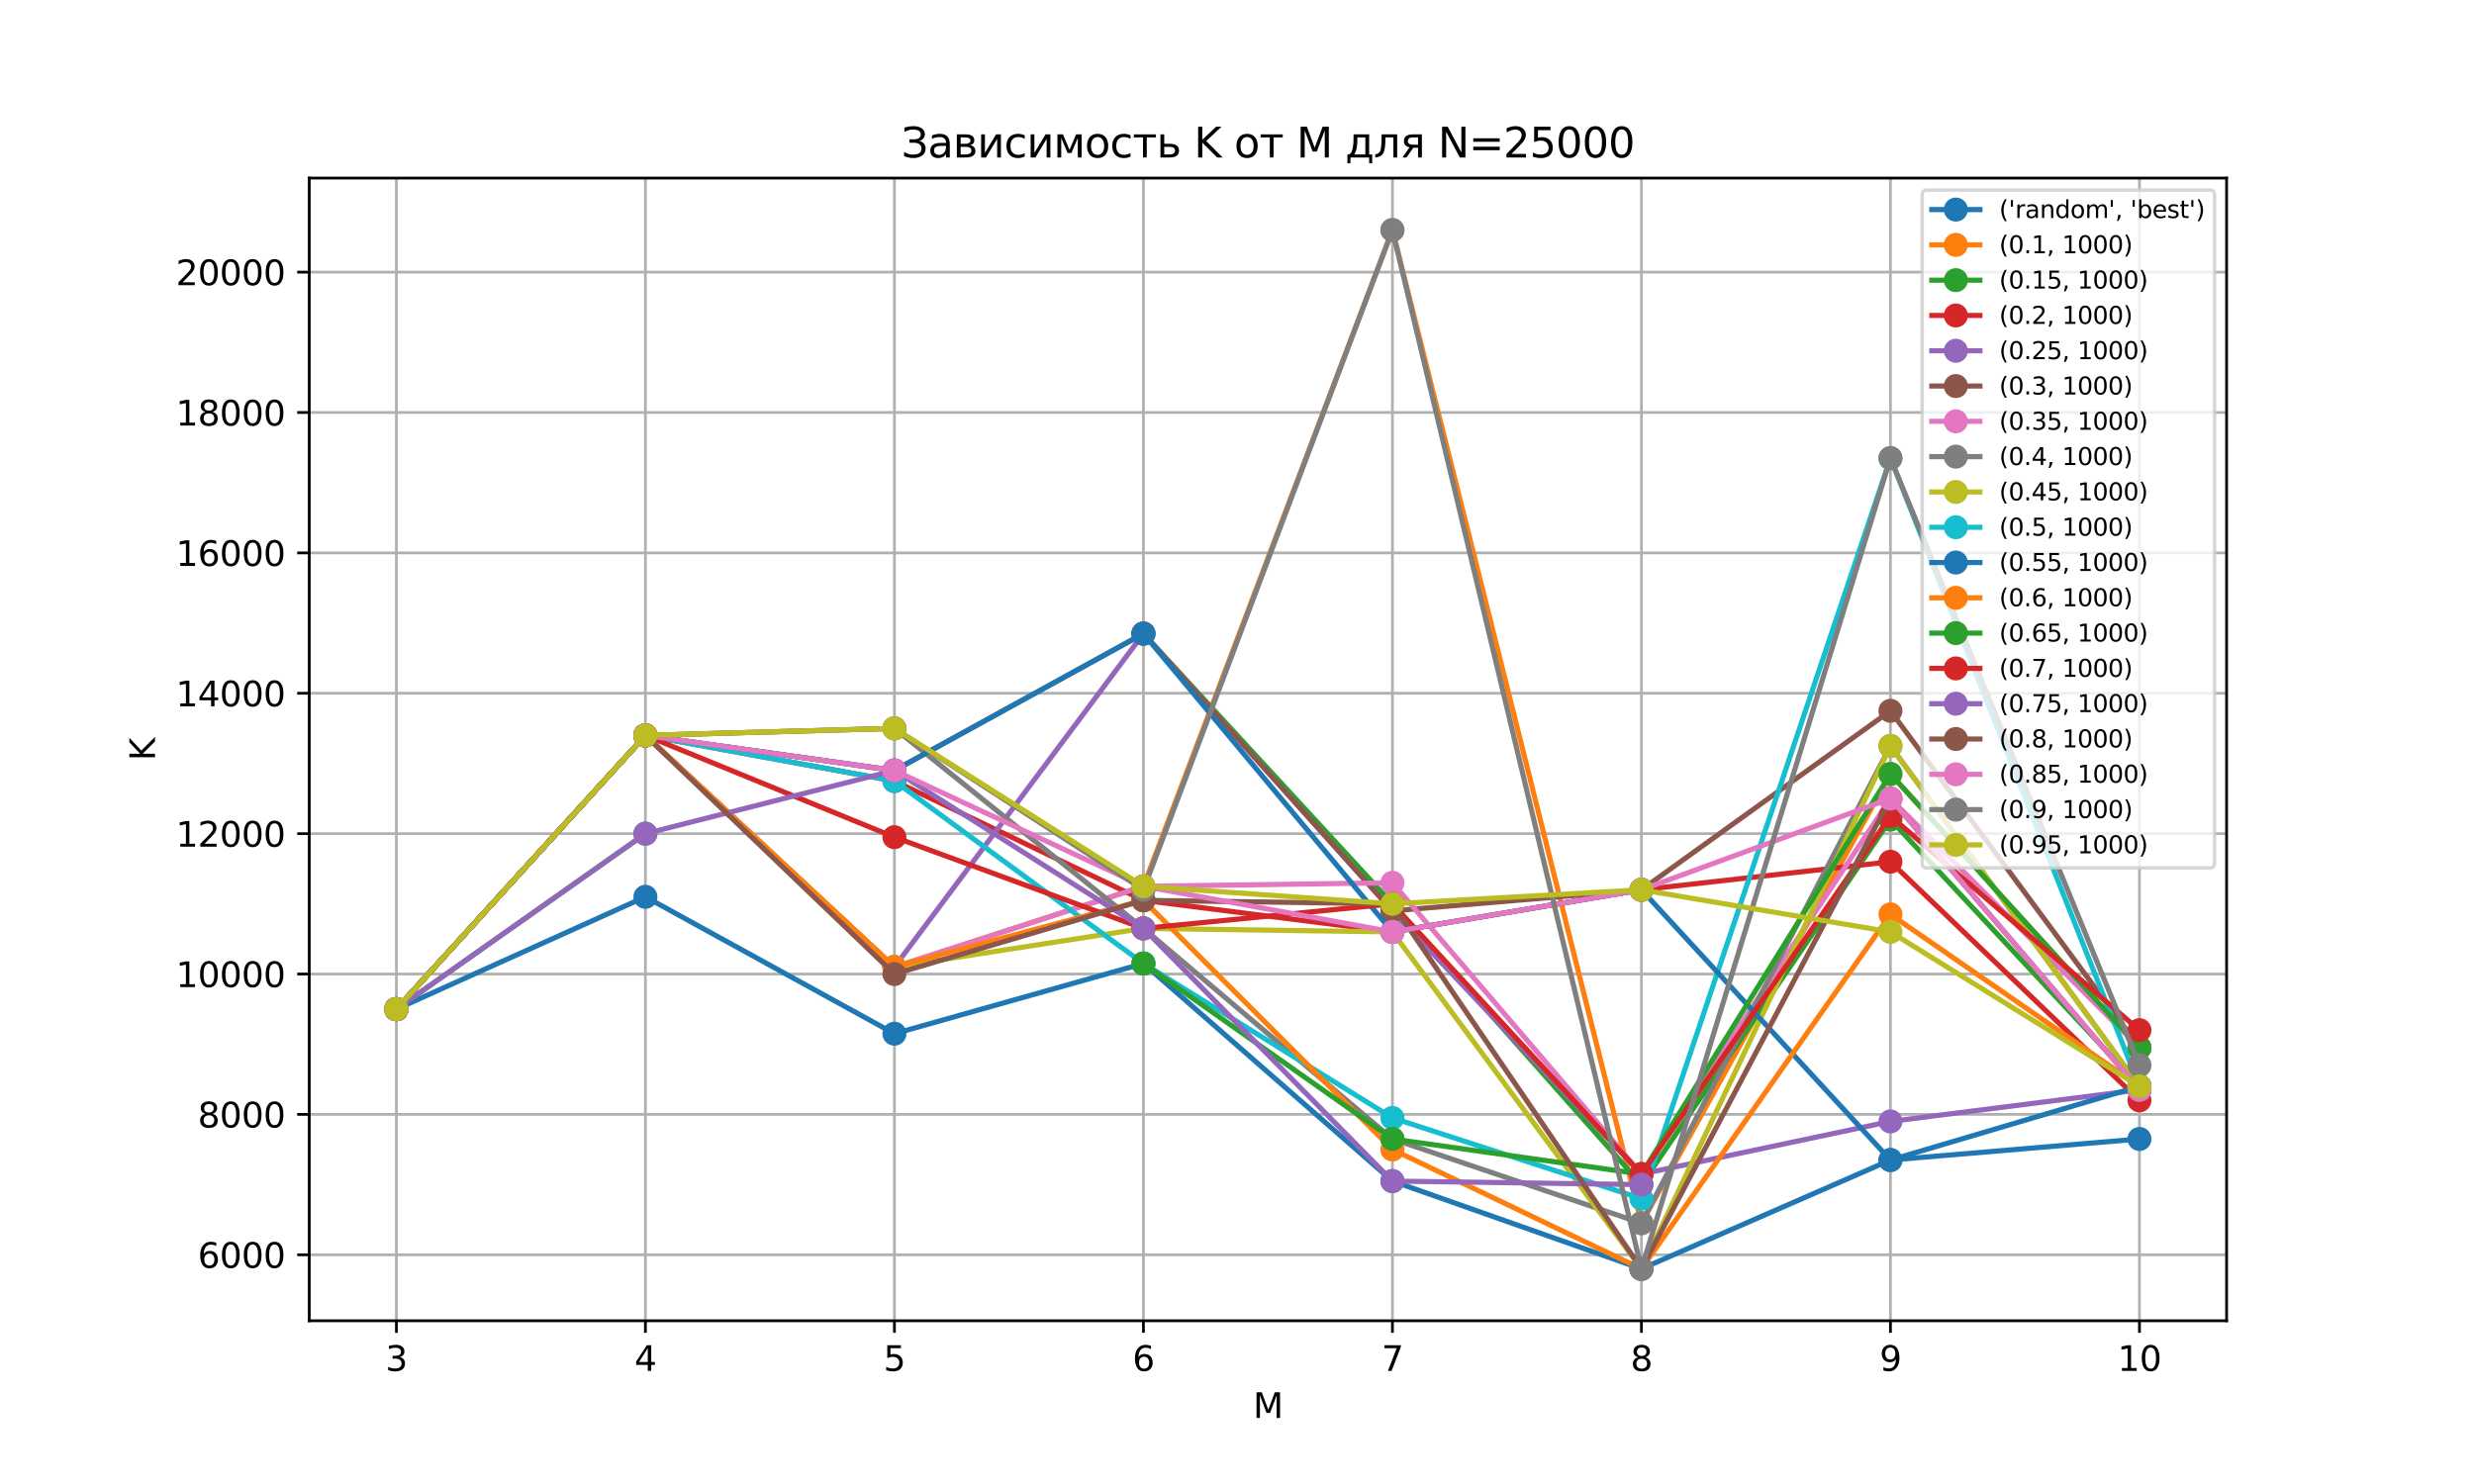 <?xml version="1.0" encoding="utf-8" standalone="no"?>
<!DOCTYPE svg PUBLIC "-//W3C//DTD SVG 1.1//EN"
  "http://www.w3.org/Graphics/SVG/1.1/DTD/svg11.dtd">
<svg xmlns:xlink="http://www.w3.org/1999/xlink" width="720pt" height="432pt" viewBox="0 0 720 432" xmlns="http://www.w3.org/2000/svg" version="1.1">
 <defs>
  <style type="text/css">*{stroke-linejoin: round; stroke-linecap: butt}</style>
 </defs>
 <g id="figure_1">
  <g id="patch_1">
   <path d="M 0 432 
L 720 432 
L 720 0 
L 0 0 
z
" style="fill: #ffffff"/>
  </g>
  <g id="axes_1">
   <g id="patch_2">
    <path d="M 90 384.48 
L 648 384.48 
L 648 51.84 
L 90 51.84 
z
" style="fill: #ffffff"/>
   </g>
   <g id="matplotlib.axis_1">
    <g id="xtick_1">
     <g id="line2d_1">
      <path d="M 115.364 384.48 
L 115.364 51.84 
" clip-path="url(#p05b608e528)" style="fill: none; stroke: #b0b0b0; stroke-width: 0.8; stroke-linecap: square"/>
     </g>
     <g id="line2d_2">
      <defs>
       <path id="m7c5e7cebba" d="M 0 0 
L 0 3.5 
" style="stroke: #000000; stroke-width: 0.8"/>
      </defs>
      <g>
       <use xlink:href="#m7c5e7cebba" x="115.364" y="384.48" style="stroke: #000000; stroke-width: 0.8"/>
      </g>
     </g>
     <g id="text_1">
      <!-- 3 -->
      <g transform="translate(112.182 399.078) scale(0.1 -0.1)">
       <defs>
        <path id="DejaVuSans-33" d="M 2597 2516 
Q 3050 2419 3304 2112 
Q 3559 1806 3559 1356 
Q 3559 666 3084 287 
Q 2609 -91 1734 -91 
Q 1441 -91 1130 -33 
Q 819 25 488 141 
L 488 750 
Q 750 597 1062 519 
Q 1375 441 1716 441 
Q 2309 441 2620 675 
Q 2931 909 2931 1356 
Q 2931 1769 2642 2001 
Q 2353 2234 1838 2234 
L 1294 2234 
L 1294 2753 
L 1863 2753 
Q 2328 2753 2575 2939 
Q 2822 3125 2822 3475 
Q 2822 3834 2567 4026 
Q 2313 4219 1838 4219 
Q 1578 4219 1281 4162 
Q 984 4106 628 3988 
L 628 4550 
Q 988 4650 1302 4700 
Q 1616 4750 1894 4750 
Q 2613 4750 3031 4423 
Q 3450 4097 3450 3541 
Q 3450 3153 3228 2886 
Q 3006 2619 2597 2516 
z
" transform="scale(0.016)"/>
       </defs>
       <use xlink:href="#DejaVuSans-33"/>
      </g>
     </g>
    </g>
    <g id="xtick_2">
     <g id="line2d_3">
      <path d="M 187.831 384.48 
L 187.831 51.84 
" clip-path="url(#p05b608e528)" style="fill: none; stroke: #b0b0b0; stroke-width: 0.8; stroke-linecap: square"/>
     </g>
     <g id="line2d_4">
      <g>
       <use xlink:href="#m7c5e7cebba" x="187.831" y="384.48" style="stroke: #000000; stroke-width: 0.8"/>
      </g>
     </g>
     <g id="text_2">
      <!-- 4 -->
      <g transform="translate(184.65 399.078) scale(0.1 -0.1)">
       <defs>
        <path id="DejaVuSans-34" d="M 2419 4116 
L 825 1625 
L 2419 1625 
L 2419 4116 
z
M 2253 4666 
L 3047 4666 
L 3047 1625 
L 3713 1625 
L 3713 1100 
L 3047 1100 
L 3047 0 
L 2419 0 
L 2419 1100 
L 313 1100 
L 313 1709 
L 2253 4666 
z
" transform="scale(0.016)"/>
       </defs>
       <use xlink:href="#DejaVuSans-34"/>
      </g>
     </g>
    </g>
    <g id="xtick_3">
     <g id="line2d_5">
      <path d="M 260.299 384.48 
L 260.299 51.84 
" clip-path="url(#p05b608e528)" style="fill: none; stroke: #b0b0b0; stroke-width: 0.8; stroke-linecap: square"/>
     </g>
     <g id="line2d_6">
      <g>
       <use xlink:href="#m7c5e7cebba" x="260.299" y="384.48" style="stroke: #000000; stroke-width: 0.8"/>
      </g>
     </g>
     <g id="text_3">
      <!-- 5 -->
      <g transform="translate(257.117 399.078) scale(0.1 -0.1)">
       <defs>
        <path id="DejaVuSans-35" d="M 691 4666 
L 3169 4666 
L 3169 4134 
L 1269 4134 
L 1269 2991 
Q 1406 3038 1543 3061 
Q 1681 3084 1819 3084 
Q 2600 3084 3056 2656 
Q 3513 2228 3513 1497 
Q 3513 744 3044 326 
Q 2575 -91 1722 -91 
Q 1428 -91 1123 -41 
Q 819 9 494 109 
L 494 744 
Q 775 591 1075 516 
Q 1375 441 1709 441 
Q 2250 441 2565 725 
Q 2881 1009 2881 1497 
Q 2881 1984 2565 2268 
Q 2250 2553 1709 2553 
Q 1456 2553 1204 2497 
Q 953 2441 691 2322 
L 691 4666 
z
" transform="scale(0.016)"/>
       </defs>
       <use xlink:href="#DejaVuSans-35"/>
      </g>
     </g>
    </g>
    <g id="xtick_4">
     <g id="line2d_7">
      <path d="M 332.766 384.48 
L 332.766 51.84 
" clip-path="url(#p05b608e528)" style="fill: none; stroke: #b0b0b0; stroke-width: 0.8; stroke-linecap: square"/>
     </g>
     <g id="line2d_8">
      <g>
       <use xlink:href="#m7c5e7cebba" x="332.766" y="384.48" style="stroke: #000000; stroke-width: 0.8"/>
      </g>
     </g>
     <g id="text_4">
      <!-- 6 -->
      <g transform="translate(329.585 399.078) scale(0.1 -0.1)">
       <defs>
        <path id="DejaVuSans-36" d="M 2113 2584 
Q 1688 2584 1439 2293 
Q 1191 2003 1191 1497 
Q 1191 994 1439 701 
Q 1688 409 2113 409 
Q 2538 409 2786 701 
Q 3034 994 3034 1497 
Q 3034 2003 2786 2293 
Q 2538 2584 2113 2584 
z
M 3366 4563 
L 3366 3988 
Q 3128 4100 2886 4159 
Q 2644 4219 2406 4219 
Q 1781 4219 1451 3797 
Q 1122 3375 1075 2522 
Q 1259 2794 1537 2939 
Q 1816 3084 2150 3084 
Q 2853 3084 3261 2657 
Q 3669 2231 3669 1497 
Q 3669 778 3244 343 
Q 2819 -91 2113 -91 
Q 1303 -91 875 529 
Q 447 1150 447 2328 
Q 447 3434 972 4092 
Q 1497 4750 2381 4750 
Q 2619 4750 2861 4703 
Q 3103 4656 3366 4563 
z
" transform="scale(0.016)"/>
       </defs>
       <use xlink:href="#DejaVuSans-36"/>
      </g>
     </g>
    </g>
    <g id="xtick_5">
     <g id="line2d_9">
      <path d="M 405.234 384.48 
L 405.234 51.84 
" clip-path="url(#p05b608e528)" style="fill: none; stroke: #b0b0b0; stroke-width: 0.8; stroke-linecap: square"/>
     </g>
     <g id="line2d_10">
      <g>
       <use xlink:href="#m7c5e7cebba" x="405.234" y="384.48" style="stroke: #000000; stroke-width: 0.8"/>
      </g>
     </g>
     <g id="text_5">
      <!-- 7 -->
      <g transform="translate(402.053 399.078) scale(0.1 -0.1)">
       <defs>
        <path id="DejaVuSans-37" d="M 525 4666 
L 3525 4666 
L 3525 4397 
L 1831 0 
L 1172 0 
L 2766 4134 
L 525 4134 
L 525 4666 
z
" transform="scale(0.016)"/>
       </defs>
       <use xlink:href="#DejaVuSans-37"/>
      </g>
     </g>
    </g>
    <g id="xtick_6">
     <g id="line2d_11">
      <path d="M 477.701 384.48 
L 477.701 51.84 
" clip-path="url(#p05b608e528)" style="fill: none; stroke: #b0b0b0; stroke-width: 0.8; stroke-linecap: square"/>
     </g>
     <g id="line2d_12">
      <g>
       <use xlink:href="#m7c5e7cebba" x="477.701" y="384.48" style="stroke: #000000; stroke-width: 0.8"/>
      </g>
     </g>
     <g id="text_6">
      <!-- 8 -->
      <g transform="translate(474.52 399.078) scale(0.1 -0.1)">
       <defs>
        <path id="DejaVuSans-38" d="M 2034 2216 
Q 1584 2216 1326 1975 
Q 1069 1734 1069 1313 
Q 1069 891 1326 650 
Q 1584 409 2034 409 
Q 2484 409 2743 651 
Q 3003 894 3003 1313 
Q 3003 1734 2745 1975 
Q 2488 2216 2034 2216 
z
M 1403 2484 
Q 997 2584 770 2862 
Q 544 3141 544 3541 
Q 544 4100 942 4425 
Q 1341 4750 2034 4750 
Q 2731 4750 3128 4425 
Q 3525 4100 3525 3541 
Q 3525 3141 3298 2862 
Q 3072 2584 2669 2484 
Q 3125 2378 3379 2068 
Q 3634 1759 3634 1313 
Q 3634 634 3220 271 
Q 2806 -91 2034 -91 
Q 1263 -91 848 271 
Q 434 634 434 1313 
Q 434 1759 690 2068 
Q 947 2378 1403 2484 
z
M 1172 3481 
Q 1172 3119 1398 2916 
Q 1625 2713 2034 2713 
Q 2441 2713 2670 2916 
Q 2900 3119 2900 3481 
Q 2900 3844 2670 4047 
Q 2441 4250 2034 4250 
Q 1625 4250 1398 4047 
Q 1172 3844 1172 3481 
z
" transform="scale(0.016)"/>
       </defs>
       <use xlink:href="#DejaVuSans-38"/>
      </g>
     </g>
    </g>
    <g id="xtick_7">
     <g id="line2d_13">
      <path d="M 550.169 384.48 
L 550.169 51.84 
" clip-path="url(#p05b608e528)" style="fill: none; stroke: #b0b0b0; stroke-width: 0.8; stroke-linecap: square"/>
     </g>
     <g id="line2d_14">
      <g>
       <use xlink:href="#m7c5e7cebba" x="550.169" y="384.48" style="stroke: #000000; stroke-width: 0.8"/>
      </g>
     </g>
     <g id="text_7">
      <!-- 9 -->
      <g transform="translate(546.988 399.078) scale(0.1 -0.1)">
       <defs>
        <path id="DejaVuSans-39" d="M 703 97 
L 703 672 
Q 941 559 1184 500 
Q 1428 441 1663 441 
Q 2288 441 2617 861 
Q 2947 1281 2994 2138 
Q 2813 1869 2534 1725 
Q 2256 1581 1919 1581 
Q 1219 1581 811 2004 
Q 403 2428 403 3163 
Q 403 3881 828 4315 
Q 1253 4750 1959 4750 
Q 2769 4750 3195 4129 
Q 3622 3509 3622 2328 
Q 3622 1225 3098 567 
Q 2575 -91 1691 -91 
Q 1453 -91 1209 -44 
Q 966 3 703 97 
z
M 1959 2075 
Q 2384 2075 2632 2365 
Q 2881 2656 2881 3163 
Q 2881 3666 2632 3958 
Q 2384 4250 1959 4250 
Q 1534 4250 1286 3958 
Q 1038 3666 1038 3163 
Q 1038 2656 1286 2365 
Q 1534 2075 1959 2075 
z
" transform="scale(0.016)"/>
       </defs>
       <use xlink:href="#DejaVuSans-39"/>
      </g>
     </g>
    </g>
    <g id="xtick_8">
     <g id="line2d_15">
      <path d="M 622.636 384.48 
L 622.636 51.84 
" clip-path="url(#p05b608e528)" style="fill: none; stroke: #b0b0b0; stroke-width: 0.8; stroke-linecap: square"/>
     </g>
     <g id="line2d_16">
      <g>
       <use xlink:href="#m7c5e7cebba" x="622.636" y="384.48" style="stroke: #000000; stroke-width: 0.8"/>
      </g>
     </g>
     <g id="text_8">
      <!-- 10 -->
      <g transform="translate(616.274 399.078) scale(0.1 -0.1)">
       <defs>
        <path id="DejaVuSans-31" d="M 794 531 
L 1825 531 
L 1825 4091 
L 703 3866 
L 703 4441 
L 1819 4666 
L 2450 4666 
L 2450 531 
L 3481 531 
L 3481 0 
L 794 0 
L 794 531 
z
" transform="scale(0.016)"/>
        <path id="DejaVuSans-30" d="M 2034 4250 
Q 1547 4250 1301 3770 
Q 1056 3291 1056 2328 
Q 1056 1369 1301 889 
Q 1547 409 2034 409 
Q 2525 409 2770 889 
Q 3016 1369 3016 2328 
Q 3016 3291 2770 3770 
Q 2525 4250 2034 4250 
z
M 2034 4750 
Q 2819 4750 3233 4129 
Q 3647 3509 3647 2328 
Q 3647 1150 3233 529 
Q 2819 -91 2034 -91 
Q 1250 -91 836 529 
Q 422 1150 422 2328 
Q 422 3509 836 4129 
Q 1250 4750 2034 4750 
z
" transform="scale(0.016)"/>
       </defs>
       <use xlink:href="#DejaVuSans-31"/>
       <use xlink:href="#DejaVuSans-30" x="63.623"/>
      </g>
     </g>
    </g>
    <g id="text_9">
     <!-- M -->
     <g transform="translate(364.686 412.757) scale(0.1 -0.1)">
      <defs>
       <path id="DejaVuSans-4d" d="M 628 4666 
L 1569 4666 
L 2759 1491 
L 3956 4666 
L 4897 4666 
L 4897 0 
L 4281 0 
L 4281 4097 
L 3078 897 
L 2444 897 
L 1241 4097 
L 1241 0 
L 628 0 
L 628 4666 
z
" transform="scale(0.016)"/>
      </defs>
      <use xlink:href="#DejaVuSans-4d"/>
     </g>
    </g>
   </g>
   <g id="matplotlib.axis_2">
    <g id="ytick_1">
     <g id="line2d_17">
      <path d="M 90 365.274 
L 648 365.274 
" clip-path="url(#p05b608e528)" style="fill: none; stroke: #b0b0b0; stroke-width: 0.8; stroke-linecap: square"/>
     </g>
     <g id="line2d_18">
      <defs>
       <path id="m58d4b25849" d="M 0 0 
L -3.5 0 
" style="stroke: #000000; stroke-width: 0.8"/>
      </defs>
      <g>
       <use xlink:href="#m58d4b25849" x="90" y="365.274" style="stroke: #000000; stroke-width: 0.8"/>
      </g>
     </g>
     <g id="text_10">
      <!-- 6000 -->
      <g transform="translate(57.55 369.073) scale(0.1 -0.1)">
       <use xlink:href="#DejaVuSans-36"/>
       <use xlink:href="#DejaVuSans-30" x="63.623"/>
       <use xlink:href="#DejaVuSans-30" x="127.246"/>
       <use xlink:href="#DejaVuSans-30" x="190.869"/>
      </g>
     </g>
    </g>
    <g id="ytick_2">
     <g id="line2d_19">
      <path d="M 90 324.409 
L 648 324.409 
" clip-path="url(#p05b608e528)" style="fill: none; stroke: #b0b0b0; stroke-width: 0.8; stroke-linecap: square"/>
     </g>
     <g id="line2d_20">
      <g>
       <use xlink:href="#m58d4b25849" x="90" y="324.409" style="stroke: #000000; stroke-width: 0.8"/>
      </g>
     </g>
     <g id="text_11">
      <!-- 8000 -->
      <g transform="translate(57.55 328.208) scale(0.1 -0.1)">
       <use xlink:href="#DejaVuSans-38"/>
       <use xlink:href="#DejaVuSans-30" x="63.623"/>
       <use xlink:href="#DejaVuSans-30" x="127.246"/>
       <use xlink:href="#DejaVuSans-30" x="190.869"/>
      </g>
     </g>
    </g>
    <g id="ytick_3">
     <g id="line2d_21">
      <path d="M 90 283.544 
L 648 283.544 
" clip-path="url(#p05b608e528)" style="fill: none; stroke: #b0b0b0; stroke-width: 0.8; stroke-linecap: square"/>
     </g>
     <g id="line2d_22">
      <g>
       <use xlink:href="#m58d4b25849" x="90" y="283.544" style="stroke: #000000; stroke-width: 0.8"/>
      </g>
     </g>
     <g id="text_12">
      <!-- 10000 -->
      <g transform="translate(51.188 287.343) scale(0.1 -0.1)">
       <use xlink:href="#DejaVuSans-31"/>
       <use xlink:href="#DejaVuSans-30" x="63.623"/>
       <use xlink:href="#DejaVuSans-30" x="127.246"/>
       <use xlink:href="#DejaVuSans-30" x="190.869"/>
       <use xlink:href="#DejaVuSans-30" x="254.492"/>
      </g>
     </g>
    </g>
    <g id="ytick_4">
     <g id="line2d_23">
      <path d="M 90 242.679 
L 648 242.679 
" clip-path="url(#p05b608e528)" style="fill: none; stroke: #b0b0b0; stroke-width: 0.8; stroke-linecap: square"/>
     </g>
     <g id="line2d_24">
      <g>
       <use xlink:href="#m58d4b25849" x="90" y="242.679" style="stroke: #000000; stroke-width: 0.8"/>
      </g>
     </g>
     <g id="text_13">
      <!-- 12000 -->
      <g transform="translate(51.188 246.478) scale(0.1 -0.1)">
       <defs>
        <path id="DejaVuSans-32" d="M 1228 531 
L 3431 531 
L 3431 0 
L 469 0 
L 469 531 
Q 828 903 1448 1529 
Q 2069 2156 2228 2338 
Q 2531 2678 2651 2914 
Q 2772 3150 2772 3378 
Q 2772 3750 2511 3984 
Q 2250 4219 1831 4219 
Q 1534 4219 1204 4116 
Q 875 4013 500 3803 
L 500 4441 
Q 881 4594 1212 4672 
Q 1544 4750 1819 4750 
Q 2544 4750 2975 4387 
Q 3406 4025 3406 3419 
Q 3406 3131 3298 2873 
Q 3191 2616 2906 2266 
Q 2828 2175 2409 1742 
Q 1991 1309 1228 531 
z
" transform="scale(0.016)"/>
       </defs>
       <use xlink:href="#DejaVuSans-31"/>
       <use xlink:href="#DejaVuSans-32" x="63.623"/>
       <use xlink:href="#DejaVuSans-30" x="127.246"/>
       <use xlink:href="#DejaVuSans-30" x="190.869"/>
       <use xlink:href="#DejaVuSans-30" x="254.492"/>
      </g>
     </g>
    </g>
    <g id="ytick_5">
     <g id="line2d_25">
      <path d="M 90 201.814 
L 648 201.814 
" clip-path="url(#p05b608e528)" style="fill: none; stroke: #b0b0b0; stroke-width: 0.8; stroke-linecap: square"/>
     </g>
     <g id="line2d_26">
      <g>
       <use xlink:href="#m58d4b25849" x="90" y="201.814" style="stroke: #000000; stroke-width: 0.8"/>
      </g>
     </g>
     <g id="text_14">
      <!-- 14000 -->
      <g transform="translate(51.188 205.613) scale(0.1 -0.1)">
       <use xlink:href="#DejaVuSans-31"/>
       <use xlink:href="#DejaVuSans-34" x="63.623"/>
       <use xlink:href="#DejaVuSans-30" x="127.246"/>
       <use xlink:href="#DejaVuSans-30" x="190.869"/>
       <use xlink:href="#DejaVuSans-30" x="254.492"/>
      </g>
     </g>
    </g>
    <g id="ytick_6">
     <g id="line2d_27">
      <path d="M 90 160.949 
L 648 160.949 
" clip-path="url(#p05b608e528)" style="fill: none; stroke: #b0b0b0; stroke-width: 0.8; stroke-linecap: square"/>
     </g>
     <g id="line2d_28">
      <g>
       <use xlink:href="#m58d4b25849" x="90" y="160.949" style="stroke: #000000; stroke-width: 0.8"/>
      </g>
     </g>
     <g id="text_15">
      <!-- 16000 -->
      <g transform="translate(51.188 164.748) scale(0.1 -0.1)">
       <use xlink:href="#DejaVuSans-31"/>
       <use xlink:href="#DejaVuSans-36" x="63.623"/>
       <use xlink:href="#DejaVuSans-30" x="127.246"/>
       <use xlink:href="#DejaVuSans-30" x="190.869"/>
       <use xlink:href="#DejaVuSans-30" x="254.492"/>
      </g>
     </g>
    </g>
    <g id="ytick_7">
     <g id="line2d_29">
      <path d="M 90 120.084 
L 648 120.084 
" clip-path="url(#p05b608e528)" style="fill: none; stroke: #b0b0b0; stroke-width: 0.8; stroke-linecap: square"/>
     </g>
     <g id="line2d_30">
      <g>
       <use xlink:href="#m58d4b25849" x="90" y="120.084" style="stroke: #000000; stroke-width: 0.8"/>
      </g>
     </g>
     <g id="text_16">
      <!-- 18000 -->
      <g transform="translate(51.188 123.884) scale(0.1 -0.1)">
       <use xlink:href="#DejaVuSans-31"/>
       <use xlink:href="#DejaVuSans-38" x="63.623"/>
       <use xlink:href="#DejaVuSans-30" x="127.246"/>
       <use xlink:href="#DejaVuSans-30" x="190.869"/>
       <use xlink:href="#DejaVuSans-30" x="254.492"/>
      </g>
     </g>
    </g>
    <g id="ytick_8">
     <g id="line2d_31">
      <path d="M 90 79.219 
L 648 79.219 
" clip-path="url(#p05b608e528)" style="fill: none; stroke: #b0b0b0; stroke-width: 0.8; stroke-linecap: square"/>
     </g>
     <g id="line2d_32">
      <g>
       <use xlink:href="#m58d4b25849" x="90" y="79.219" style="stroke: #000000; stroke-width: 0.8"/>
      </g>
     </g>
     <g id="text_17">
      <!-- 20000 -->
      <g transform="translate(51.188 83.019) scale(0.1 -0.1)">
       <use xlink:href="#DejaVuSans-32"/>
       <use xlink:href="#DejaVuSans-30" x="63.623"/>
       <use xlink:href="#DejaVuSans-30" x="127.246"/>
       <use xlink:href="#DejaVuSans-30" x="190.869"/>
       <use xlink:href="#DejaVuSans-30" x="254.492"/>
      </g>
     </g>
    </g>
    <g id="text_18">
     <!-- K -->
     <g transform="translate(45.108 221.439) rotate(-90) scale(0.1 -0.1)">
      <defs>
       <path id="DejaVuSans-4b" d="M 628 4666 
L 1259 4666 
L 1259 2694 
L 3353 4666 
L 4166 4666 
L 1850 2491 
L 4331 0 
L 3500 0 
L 1259 2247 
L 1259 0 
L 628 0 
L 628 4666 
z
" transform="scale(0.016)"/>
      </defs>
      <use xlink:href="#DejaVuSans-4b"/>
     </g>
    </g>
   </g>
   <g id="line2d_33">
    <path d="M 115.364 293.76 
L 187.831 261.068 
L 260.299 300.911 
L 332.766 280.479 
L 405.234 343.819 
L 477.701 369.36 
L 550.169 337.69 
L 622.636 331.56 
" clip-path="url(#p05b608e528)" style="fill: none; stroke: #1f77b4; stroke-width: 1.5; stroke-linecap: square"/>
    <defs>
     <path id="mb8c56abddf" d="M 0 3 
C 0.796 3 1.559 2.684 2.121 2.121 
C 2.684 1.559 3 0.796 3 0 
C 3 -0.796 2.684 -1.559 2.121 -2.121 
C 1.559 -2.684 0.796 -3 0 -3 
C -0.796 -3 -1.559 -2.684 -2.121 -2.121 
C -2.684 -1.559 -3 -0.796 -3 0 
C -3 0.796 -2.684 1.559 -2.121 2.121 
C -1.559 2.684 -0.796 3 0 3 
z
" style="stroke: #1f77b4"/>
    </defs>
    <g clip-path="url(#p05b608e528)">
     <use xlink:href="#mb8c56abddf" x="115.364" y="293.76" style="fill: #1f77b4; stroke: #1f77b4"/>
     <use xlink:href="#mb8c56abddf" x="187.831" y="261.068" style="fill: #1f77b4; stroke: #1f77b4"/>
     <use xlink:href="#mb8c56abddf" x="260.299" y="300.911" style="fill: #1f77b4; stroke: #1f77b4"/>
     <use xlink:href="#mb8c56abddf" x="332.766" y="280.479" style="fill: #1f77b4; stroke: #1f77b4"/>
     <use xlink:href="#mb8c56abddf" x="405.234" y="343.819" style="fill: #1f77b4; stroke: #1f77b4"/>
     <use xlink:href="#mb8c56abddf" x="477.701" y="369.36" style="fill: #1f77b4; stroke: #1f77b4"/>
     <use xlink:href="#mb8c56abddf" x="550.169" y="337.69" style="fill: #1f77b4; stroke: #1f77b4"/>
     <use xlink:href="#mb8c56abddf" x="622.636" y="331.56" style="fill: #1f77b4; stroke: #1f77b4"/>
    </g>
   </g>
   <g id="line2d_34">
    <path d="M 115.364 293.76 
L 187.831 214.074 
L 260.299 281.501 
L 332.766 258.003 
L 405.234 66.96 
L 477.701 356.079 
L 550.169 225.311 
L 622.636 304.998 
" clip-path="url(#p05b608e528)" style="fill: none; stroke: #ff7f0e; stroke-width: 1.5; stroke-linecap: square"/>
    <defs>
     <path id="m04e23bbfa2" d="M 0 3 
C 0.796 3 1.559 2.684 2.121 2.121 
C 2.684 1.559 3 0.796 3 0 
C 3 -0.796 2.684 -1.559 2.121 -2.121 
C 1.559 -2.684 0.796 -3 0 -3 
C -0.796 -3 -1.559 -2.684 -2.121 -2.121 
C -2.684 -1.559 -3 -0.796 -3 0 
C -3 0.796 -2.684 1.559 -2.121 2.121 
C -1.559 2.684 -0.796 3 0 3 
z
" style="stroke: #ff7f0e"/>
    </defs>
    <g clip-path="url(#p05b608e528)">
     <use xlink:href="#m04e23bbfa2" x="115.364" y="293.76" style="fill: #ff7f0e; stroke: #ff7f0e"/>
     <use xlink:href="#m04e23bbfa2" x="187.831" y="214.074" style="fill: #ff7f0e; stroke: #ff7f0e"/>
     <use xlink:href="#m04e23bbfa2" x="260.299" y="281.501" style="fill: #ff7f0e; stroke: #ff7f0e"/>
     <use xlink:href="#m04e23bbfa2" x="332.766" y="258.003" style="fill: #ff7f0e; stroke: #ff7f0e"/>
     <use xlink:href="#m04e23bbfa2" x="405.234" y="66.96" style="fill: #ff7f0e; stroke: #ff7f0e"/>
     <use xlink:href="#m04e23bbfa2" x="477.701" y="356.079" style="fill: #ff7f0e; stroke: #ff7f0e"/>
     <use xlink:href="#m04e23bbfa2" x="550.169" y="225.311" style="fill: #ff7f0e; stroke: #ff7f0e"/>
     <use xlink:href="#m04e23bbfa2" x="622.636" y="304.998" style="fill: #ff7f0e; stroke: #ff7f0e"/>
    </g>
   </g>
   <g id="line2d_35">
    <path d="M 115.364 293.76 
L 187.831 242.679 
M 332.766 184.446 
L 405.234 263.111 
L 477.701 344.841 
L 550.169 238.592 
L 622.636 316.236 
" clip-path="url(#p05b608e528)" style="fill: none; stroke: #2ca02c; stroke-width: 1.5; stroke-linecap: square"/>
    <defs>
     <path id="mdec9173a0a" d="M 0 3 
C 0.796 3 1.559 2.684 2.121 2.121 
C 2.684 1.559 3 0.796 3 0 
C 3 -0.796 2.684 -1.559 2.121 -2.121 
C 1.559 -2.684 0.796 -3 0 -3 
C -0.796 -3 -1.559 -2.684 -2.121 -2.121 
C -2.684 -1.559 -3 -0.796 -3 0 
C -3 0.796 -2.684 1.559 -2.121 2.121 
C -1.559 2.684 -0.796 3 0 3 
z
" style="stroke: #2ca02c"/>
    </defs>
    <g clip-path="url(#p05b608e528)">
     <use xlink:href="#mdec9173a0a" x="115.364" y="293.76" style="fill: #2ca02c; stroke: #2ca02c"/>
     <use xlink:href="#mdec9173a0a" x="187.831" y="242.679" style="fill: #2ca02c; stroke: #2ca02c"/>
     <use xlink:href="#mdec9173a0a" x="332.766" y="184.446" style="fill: #2ca02c; stroke: #2ca02c"/>
     <use xlink:href="#mdec9173a0a" x="405.234" y="263.111" style="fill: #2ca02c; stroke: #2ca02c"/>
     <use xlink:href="#mdec9173a0a" x="477.701" y="344.841" style="fill: #2ca02c; stroke: #2ca02c"/>
     <use xlink:href="#mdec9173a0a" x="550.169" y="238.592" style="fill: #2ca02c; stroke: #2ca02c"/>
     <use xlink:href="#mdec9173a0a" x="622.636" y="316.236" style="fill: #2ca02c; stroke: #2ca02c"/>
    </g>
   </g>
   <g id="line2d_36">
    <path d="M 115.364 293.76 
L 187.831 214.074 
L 260.299 227.355 
L 332.766 262.09 
L 405.234 271.284 
L 477.701 259.025 
L 550.169 250.852 
L 622.636 320.322 
" clip-path="url(#p05b608e528)" style="fill: none; stroke: #d62728; stroke-width: 1.5; stroke-linecap: square"/>
    <defs>
     <path id="m3d1619a874" d="M 0 3 
C 0.796 3 1.559 2.684 2.121 2.121 
C 2.684 1.559 3 0.796 3 0 
C 3 -0.796 2.684 -1.559 2.121 -2.121 
C 1.559 -2.684 0.796 -3 0 -3 
C -0.796 -3 -1.559 -2.684 -2.121 -2.121 
C -2.684 -1.559 -3 -0.796 -3 0 
C -3 0.796 -2.684 1.559 -2.121 2.121 
C -1.559 2.684 -0.796 3 0 3 
z
" style="stroke: #d62728"/>
    </defs>
    <g clip-path="url(#p05b608e528)">
     <use xlink:href="#m3d1619a874" x="115.364" y="293.76" style="fill: #d62728; stroke: #d62728"/>
     <use xlink:href="#m3d1619a874" x="187.831" y="214.074" style="fill: #d62728; stroke: #d62728"/>
     <use xlink:href="#m3d1619a874" x="260.299" y="227.355" style="fill: #d62728; stroke: #d62728"/>
     <use xlink:href="#m3d1619a874" x="332.766" y="262.09" style="fill: #d62728; stroke: #d62728"/>
     <use xlink:href="#m3d1619a874" x="405.234" y="271.284" style="fill: #d62728; stroke: #d62728"/>
     <use xlink:href="#m3d1619a874" x="477.701" y="259.025" style="fill: #d62728; stroke: #d62728"/>
     <use xlink:href="#m3d1619a874" x="550.169" y="250.852" style="fill: #d62728; stroke: #d62728"/>
     <use xlink:href="#m3d1619a874" x="622.636" y="320.322" style="fill: #d62728; stroke: #d62728"/>
    </g>
   </g>
   <g id="line2d_37">
    <path d="M 115.364 293.76 
L 187.831 214.074 
L 260.299 281.501 
L 332.766 184.446 
L 405.234 265.155 
L 477.701 341.776 
L 550.169 326.452 
L 622.636 317.257 
" clip-path="url(#p05b608e528)" style="fill: none; stroke: #9467bd; stroke-width: 1.5; stroke-linecap: square"/>
    <defs>
     <path id="md7310e2c1f" d="M 0 3 
C 0.796 3 1.559 2.684 2.121 2.121 
C 2.684 1.559 3 0.796 3 0 
C 3 -0.796 2.684 -1.559 2.121 -2.121 
C 1.559 -2.684 0.796 -3 0 -3 
C -0.796 -3 -1.559 -2.684 -2.121 -2.121 
C -2.684 -1.559 -3 -0.796 -3 0 
C -3 0.796 -2.684 1.559 -2.121 2.121 
C -1.559 2.684 -0.796 3 0 3 
z
" style="stroke: #9467bd"/>
    </defs>
    <g clip-path="url(#p05b608e528)">
     <use xlink:href="#md7310e2c1f" x="115.364" y="293.76" style="fill: #9467bd; stroke: #9467bd"/>
     <use xlink:href="#md7310e2c1f" x="187.831" y="214.074" style="fill: #9467bd; stroke: #9467bd"/>
     <use xlink:href="#md7310e2c1f" x="260.299" y="281.501" style="fill: #9467bd; stroke: #9467bd"/>
     <use xlink:href="#md7310e2c1f" x="332.766" y="184.446" style="fill: #9467bd; stroke: #9467bd"/>
     <use xlink:href="#md7310e2c1f" x="405.234" y="265.155" style="fill: #9467bd; stroke: #9467bd"/>
     <use xlink:href="#md7310e2c1f" x="477.701" y="341.776" style="fill: #9467bd; stroke: #9467bd"/>
     <use xlink:href="#md7310e2c1f" x="550.169" y="326.452" style="fill: #9467bd; stroke: #9467bd"/>
     <use xlink:href="#md7310e2c1f" x="622.636" y="317.257" style="fill: #9467bd; stroke: #9467bd"/>
    </g>
   </g>
   <g id="line2d_38">
    <path d="M 115.364 293.76 
L 187.831 214.074 
L 260.299 224.29 
L 332.766 184.446 
L 405.234 265.155 
L 477.701 259.025 
L 550.169 206.922 
L 622.636 304.998 
" clip-path="url(#p05b608e528)" style="fill: none; stroke: #8c564b; stroke-width: 1.5; stroke-linecap: square"/>
    <defs>
     <path id="me6a8d93c8b" d="M 0 3 
C 0.796 3 1.559 2.684 2.121 2.121 
C 2.684 1.559 3 0.796 3 0 
C 3 -0.796 2.684 -1.559 2.121 -2.121 
C 1.559 -2.684 0.796 -3 0 -3 
C -0.796 -3 -1.559 -2.684 -2.121 -2.121 
C -2.684 -1.559 -3 -0.796 -3 0 
C -3 0.796 -2.684 1.559 -2.121 2.121 
C -1.559 2.684 -0.796 3 0 3 
z
" style="stroke: #8c564b"/>
    </defs>
    <g clip-path="url(#p05b608e528)">
     <use xlink:href="#me6a8d93c8b" x="115.364" y="293.76" style="fill: #8c564b; stroke: #8c564b"/>
     <use xlink:href="#me6a8d93c8b" x="187.831" y="214.074" style="fill: #8c564b; stroke: #8c564b"/>
     <use xlink:href="#me6a8d93c8b" x="260.299" y="224.29" style="fill: #8c564b; stroke: #8c564b"/>
     <use xlink:href="#me6a8d93c8b" x="332.766" y="184.446" style="fill: #8c564b; stroke: #8c564b"/>
     <use xlink:href="#me6a8d93c8b" x="405.234" y="265.155" style="fill: #8c564b; stroke: #8c564b"/>
     <use xlink:href="#me6a8d93c8b" x="477.701" y="259.025" style="fill: #8c564b; stroke: #8c564b"/>
     <use xlink:href="#me6a8d93c8b" x="550.169" y="206.922" style="fill: #8c564b; stroke: #8c564b"/>
     <use xlink:href="#me6a8d93c8b" x="622.636" y="304.998" style="fill: #8c564b; stroke: #8c564b"/>
    </g>
   </g>
   <g id="line2d_39">
    <path d="M 115.364 293.76 
L 187.831 214.074 
L 260.299 281.501 
L 332.766 258.003 
L 405.234 256.982 
L 477.701 341.776 
L 550.169 232.463 
L 622.636 304.998 
" clip-path="url(#p05b608e528)" style="fill: none; stroke: #e377c2; stroke-width: 1.5; stroke-linecap: square"/>
    <defs>
     <path id="m381e4022a2" d="M 0 3 
C 0.796 3 1.559 2.684 2.121 2.121 
C 2.684 1.559 3 0.796 3 0 
C 3 -0.796 2.684 -1.559 2.121 -2.121 
C 1.559 -2.684 0.796 -3 0 -3 
C -0.796 -3 -1.559 -2.684 -2.121 -2.121 
C -2.684 -1.559 -3 -0.796 -3 0 
C -3 0.796 -2.684 1.559 -2.121 2.121 
C -1.559 2.684 -0.796 3 0 3 
z
" style="stroke: #e377c2"/>
    </defs>
    <g clip-path="url(#p05b608e528)">
     <use xlink:href="#m381e4022a2" x="115.364" y="293.76" style="fill: #e377c2; stroke: #e377c2"/>
     <use xlink:href="#m381e4022a2" x="187.831" y="214.074" style="fill: #e377c2; stroke: #e377c2"/>
     <use xlink:href="#m381e4022a2" x="260.299" y="281.501" style="fill: #e377c2; stroke: #e377c2"/>
     <use xlink:href="#m381e4022a2" x="332.766" y="258.003" style="fill: #e377c2; stroke: #e377c2"/>
     <use xlink:href="#m381e4022a2" x="405.234" y="256.982" style="fill: #e377c2; stroke: #e377c2"/>
     <use xlink:href="#m381e4022a2" x="477.701" y="341.776" style="fill: #e377c2; stroke: #e377c2"/>
     <use xlink:href="#m381e4022a2" x="550.169" y="232.463" style="fill: #e377c2; stroke: #e377c2"/>
     <use xlink:href="#m381e4022a2" x="622.636" y="304.998" style="fill: #e377c2; stroke: #e377c2"/>
    </g>
   </g>
   <g id="line2d_40">
    <path d="M 115.364 293.76 
L 187.831 214.074 
L 260.299 212.03 
L 332.766 270.263 
L 405.234 331.56 
L 477.701 356.079 
L 550.169 217.138 
L 622.636 316.236 
" clip-path="url(#p05b608e528)" style="fill: none; stroke: #7f7f7f; stroke-width: 1.5; stroke-linecap: square"/>
    <defs>
     <path id="m70b2276768" d="M 0 3 
C 0.796 3 1.559 2.684 2.121 2.121 
C 2.684 1.559 3 0.796 3 0 
C 3 -0.796 2.684 -1.559 2.121 -2.121 
C 1.559 -2.684 0.796 -3 0 -3 
C -0.796 -3 -1.559 -2.684 -2.121 -2.121 
C -2.684 -1.559 -3 -0.796 -3 0 
C -3 0.796 -2.684 1.559 -2.121 2.121 
C -1.559 2.684 -0.796 3 0 3 
z
" style="stroke: #7f7f7f"/>
    </defs>
    <g clip-path="url(#p05b608e528)">
     <use xlink:href="#m70b2276768" x="115.364" y="293.76" style="fill: #7f7f7f; stroke: #7f7f7f"/>
     <use xlink:href="#m70b2276768" x="187.831" y="214.074" style="fill: #7f7f7f; stroke: #7f7f7f"/>
     <use xlink:href="#m70b2276768" x="260.299" y="212.03" style="fill: #7f7f7f; stroke: #7f7f7f"/>
     <use xlink:href="#m70b2276768" x="332.766" y="270.263" style="fill: #7f7f7f; stroke: #7f7f7f"/>
     <use xlink:href="#m70b2276768" x="405.234" y="331.56" style="fill: #7f7f7f; stroke: #7f7f7f"/>
     <use xlink:href="#m70b2276768" x="477.701" y="356.079" style="fill: #7f7f7f; stroke: #7f7f7f"/>
     <use xlink:href="#m70b2276768" x="550.169" y="217.138" style="fill: #7f7f7f; stroke: #7f7f7f"/>
     <use xlink:href="#m70b2276768" x="622.636" y="316.236" style="fill: #7f7f7f; stroke: #7f7f7f"/>
    </g>
   </g>
   <g id="line2d_41">
    <path d="M 115.364 293.76 
L 187.831 214.074 
L 260.299 281.501 
L 332.766 270.263 
L 405.234 271.284 
L 477.701 369.36 
L 550.169 217.138 
L 622.636 316.236 
" clip-path="url(#p05b608e528)" style="fill: none; stroke: #bcbd22; stroke-width: 1.5; stroke-linecap: square"/>
    <defs>
     <path id="m9205c0ce1f" d="M 0 3 
C 0.796 3 1.559 2.684 2.121 2.121 
C 2.684 1.559 3 0.796 3 0 
C 3 -0.796 2.684 -1.559 2.121 -2.121 
C 1.559 -2.684 0.796 -3 0 -3 
C -0.796 -3 -1.559 -2.684 -2.121 -2.121 
C -2.684 -1.559 -3 -0.796 -3 0 
C -3 0.796 -2.684 1.559 -2.121 2.121 
C -1.559 2.684 -0.796 3 0 3 
z
" style="stroke: #bcbd22"/>
    </defs>
    <g clip-path="url(#p05b608e528)">
     <use xlink:href="#m9205c0ce1f" x="115.364" y="293.76" style="fill: #bcbd22; stroke: #bcbd22"/>
     <use xlink:href="#m9205c0ce1f" x="187.831" y="214.074" style="fill: #bcbd22; stroke: #bcbd22"/>
     <use xlink:href="#m9205c0ce1f" x="260.299" y="281.501" style="fill: #bcbd22; stroke: #bcbd22"/>
     <use xlink:href="#m9205c0ce1f" x="332.766" y="270.263" style="fill: #bcbd22; stroke: #bcbd22"/>
     <use xlink:href="#m9205c0ce1f" x="405.234" y="271.284" style="fill: #bcbd22; stroke: #bcbd22"/>
     <use xlink:href="#m9205c0ce1f" x="477.701" y="369.36" style="fill: #bcbd22; stroke: #bcbd22"/>
     <use xlink:href="#m9205c0ce1f" x="550.169" y="217.138" style="fill: #bcbd22; stroke: #bcbd22"/>
     <use xlink:href="#m9205c0ce1f" x="622.636" y="316.236" style="fill: #bcbd22; stroke: #bcbd22"/>
    </g>
   </g>
   <g id="line2d_42">
    <path d="M 115.364 293.76 
L 187.831 214.074 
L 260.299 227.355 
L 332.766 280.479 
L 405.234 325.43 
L 477.701 348.928 
L 550.169 133.365 
L 622.636 316.236 
" clip-path="url(#p05b608e528)" style="fill: none; stroke: #17becf; stroke-width: 1.5; stroke-linecap: square"/>
    <defs>
     <path id="m4735ed3d99" d="M 0 3 
C 0.796 3 1.559 2.684 2.121 2.121 
C 2.684 1.559 3 0.796 3 0 
C 3 -0.796 2.684 -1.559 2.121 -2.121 
C 1.559 -2.684 0.796 -3 0 -3 
C -0.796 -3 -1.559 -2.684 -2.121 -2.121 
C -2.684 -1.559 -3 -0.796 -3 0 
C -3 0.796 -2.684 1.559 -2.121 2.121 
C -1.559 2.684 -0.796 3 0 3 
z
" style="stroke: #17becf"/>
    </defs>
    <g clip-path="url(#p05b608e528)">
     <use xlink:href="#m4735ed3d99" x="115.364" y="293.76" style="fill: #17becf; stroke: #17becf"/>
     <use xlink:href="#m4735ed3d99" x="187.831" y="214.074" style="fill: #17becf; stroke: #17becf"/>
     <use xlink:href="#m4735ed3d99" x="260.299" y="227.355" style="fill: #17becf; stroke: #17becf"/>
     <use xlink:href="#m4735ed3d99" x="332.766" y="280.479" style="fill: #17becf; stroke: #17becf"/>
     <use xlink:href="#m4735ed3d99" x="405.234" y="325.43" style="fill: #17becf; stroke: #17becf"/>
     <use xlink:href="#m4735ed3d99" x="477.701" y="348.928" style="fill: #17becf; stroke: #17becf"/>
     <use xlink:href="#m4735ed3d99" x="550.169" y="133.365" style="fill: #17becf; stroke: #17becf"/>
     <use xlink:href="#m4735ed3d99" x="622.636" y="316.236" style="fill: #17becf; stroke: #17becf"/>
    </g>
   </g>
   <g id="line2d_43">
    <path d="M 115.364 293.76 
L 187.831 214.074 
L 260.299 224.29 
L 332.766 184.446 
L 405.234 271.284 
L 477.701 259.025 
L 550.169 337.69 
L 622.636 316.236 
" clip-path="url(#p05b608e528)" style="fill: none; stroke: #1f77b4; stroke-width: 1.5; stroke-linecap: square"/>
    <g clip-path="url(#p05b608e528)">
     <use xlink:href="#mb8c56abddf" x="115.364" y="293.76" style="fill: #1f77b4; stroke: #1f77b4"/>
     <use xlink:href="#mb8c56abddf" x="187.831" y="214.074" style="fill: #1f77b4; stroke: #1f77b4"/>
     <use xlink:href="#mb8c56abddf" x="260.299" y="224.29" style="fill: #1f77b4; stroke: #1f77b4"/>
     <use xlink:href="#mb8c56abddf" x="332.766" y="184.446" style="fill: #1f77b4; stroke: #1f77b4"/>
     <use xlink:href="#mb8c56abddf" x="405.234" y="271.284" style="fill: #1f77b4; stroke: #1f77b4"/>
     <use xlink:href="#mb8c56abddf" x="477.701" y="259.025" style="fill: #1f77b4; stroke: #1f77b4"/>
     <use xlink:href="#mb8c56abddf" x="550.169" y="337.69" style="fill: #1f77b4; stroke: #1f77b4"/>
     <use xlink:href="#mb8c56abddf" x="622.636" y="316.236" style="fill: #1f77b4; stroke: #1f77b4"/>
    </g>
   </g>
   <g id="line2d_44">
    <path d="M 115.364 293.76 
L 187.831 214.074 
L 260.299 281.501 
L 332.766 262.09 
L 405.234 334.625 
L 477.701 369.36 
L 550.169 266.176 
L 622.636 316.236 
" clip-path="url(#p05b608e528)" style="fill: none; stroke: #ff7f0e; stroke-width: 1.5; stroke-linecap: square"/>
    <g clip-path="url(#p05b608e528)">
     <use xlink:href="#m04e23bbfa2" x="115.364" y="293.76" style="fill: #ff7f0e; stroke: #ff7f0e"/>
     <use xlink:href="#m04e23bbfa2" x="187.831" y="214.074" style="fill: #ff7f0e; stroke: #ff7f0e"/>
     <use xlink:href="#m04e23bbfa2" x="260.299" y="281.501" style="fill: #ff7f0e; stroke: #ff7f0e"/>
     <use xlink:href="#m04e23bbfa2" x="332.766" y="262.09" style="fill: #ff7f0e; stroke: #ff7f0e"/>
     <use xlink:href="#m04e23bbfa2" x="405.234" y="334.625" style="fill: #ff7f0e; stroke: #ff7f0e"/>
     <use xlink:href="#m04e23bbfa2" x="477.701" y="369.36" style="fill: #ff7f0e; stroke: #ff7f0e"/>
     <use xlink:href="#m04e23bbfa2" x="550.169" y="266.176" style="fill: #ff7f0e; stroke: #ff7f0e"/>
     <use xlink:href="#m04e23bbfa2" x="622.636" y="316.236" style="fill: #ff7f0e; stroke: #ff7f0e"/>
    </g>
   </g>
   <g id="line2d_45">
    <path d="M 115.364 293.76 
L 187.831 214.074 
M 332.766 280.479 
L 405.234 331.56 
L 477.701 341.776 
L 550.169 225.311 
L 622.636 304.998 
" clip-path="url(#p05b608e528)" style="fill: none; stroke: #2ca02c; stroke-width: 1.5; stroke-linecap: square"/>
    <g clip-path="url(#p05b608e528)">
     <use xlink:href="#mdec9173a0a" x="115.364" y="293.76" style="fill: #2ca02c; stroke: #2ca02c"/>
     <use xlink:href="#mdec9173a0a" x="187.831" y="214.074" style="fill: #2ca02c; stroke: #2ca02c"/>
     <use xlink:href="#mdec9173a0a" x="332.766" y="280.479" style="fill: #2ca02c; stroke: #2ca02c"/>
     <use xlink:href="#mdec9173a0a" x="405.234" y="331.56" style="fill: #2ca02c; stroke: #2ca02c"/>
     <use xlink:href="#mdec9173a0a" x="477.701" y="341.776" style="fill: #2ca02c; stroke: #2ca02c"/>
     <use xlink:href="#mdec9173a0a" x="550.169" y="225.311" style="fill: #2ca02c; stroke: #2ca02c"/>
     <use xlink:href="#mdec9173a0a" x="622.636" y="304.998" style="fill: #2ca02c; stroke: #2ca02c"/>
    </g>
   </g>
   <g id="line2d_46">
    <path d="M 115.364 293.76 
L 187.831 214.074 
L 260.299 243.701 
L 332.766 270.263 
L 405.234 263.111 
L 477.701 341.776 
L 550.169 237.571 
L 622.636 299.89 
" clip-path="url(#p05b608e528)" style="fill: none; stroke: #d62728; stroke-width: 1.5; stroke-linecap: square"/>
    <g clip-path="url(#p05b608e528)">
     <use xlink:href="#m3d1619a874" x="115.364" y="293.76" style="fill: #d62728; stroke: #d62728"/>
     <use xlink:href="#m3d1619a874" x="187.831" y="214.074" style="fill: #d62728; stroke: #d62728"/>
     <use xlink:href="#m3d1619a874" x="260.299" y="243.701" style="fill: #d62728; stroke: #d62728"/>
     <use xlink:href="#m3d1619a874" x="332.766" y="270.263" style="fill: #d62728; stroke: #d62728"/>
     <use xlink:href="#m3d1619a874" x="405.234" y="263.111" style="fill: #d62728; stroke: #d62728"/>
     <use xlink:href="#m3d1619a874" x="477.701" y="341.776" style="fill: #d62728; stroke: #d62728"/>
     <use xlink:href="#m3d1619a874" x="550.169" y="237.571" style="fill: #d62728; stroke: #d62728"/>
     <use xlink:href="#m3d1619a874" x="622.636" y="299.89" style="fill: #d62728; stroke: #d62728"/>
    </g>
   </g>
   <g id="line2d_47">
    <path d="M 115.364 293.76 
L 187.831 242.679 
L 260.299 224.29 
L 332.766 270.263 
L 405.234 343.819 
L 477.701 344.841 
M 622.636 316.236 
" clip-path="url(#p05b608e528)" style="fill: none; stroke: #9467bd; stroke-width: 1.5; stroke-linecap: square"/>
    <g clip-path="url(#p05b608e528)">
     <use xlink:href="#md7310e2c1f" x="115.364" y="293.76" style="fill: #9467bd; stroke: #9467bd"/>
     <use xlink:href="#md7310e2c1f" x="187.831" y="242.679" style="fill: #9467bd; stroke: #9467bd"/>
     <use xlink:href="#md7310e2c1f" x="260.299" y="224.29" style="fill: #9467bd; stroke: #9467bd"/>
     <use xlink:href="#md7310e2c1f" x="332.766" y="270.263" style="fill: #9467bd; stroke: #9467bd"/>
     <use xlink:href="#md7310e2c1f" x="405.234" y="343.819" style="fill: #9467bd; stroke: #9467bd"/>
     <use xlink:href="#md7310e2c1f" x="477.701" y="344.841" style="fill: #9467bd; stroke: #9467bd"/>
     <use xlink:href="#md7310e2c1f" x="622.636" y="316.236" style="fill: #9467bd; stroke: #9467bd"/>
    </g>
   </g>
   <g id="line2d_48">
    <path d="M 115.364 293.76 
L 187.831 214.074 
L 260.299 283.544 
L 332.766 262.09 
L 405.234 263.111 
L 477.701 369.36 
L 550.169 232.463 
L 622.636 317.257 
" clip-path="url(#p05b608e528)" style="fill: none; stroke: #8c564b; stroke-width: 1.5; stroke-linecap: square"/>
    <g clip-path="url(#p05b608e528)">
     <use xlink:href="#me6a8d93c8b" x="115.364" y="293.76" style="fill: #8c564b; stroke: #8c564b"/>
     <use xlink:href="#me6a8d93c8b" x="187.831" y="214.074" style="fill: #8c564b; stroke: #8c564b"/>
     <use xlink:href="#me6a8d93c8b" x="260.299" y="283.544" style="fill: #8c564b; stroke: #8c564b"/>
     <use xlink:href="#me6a8d93c8b" x="332.766" y="262.09" style="fill: #8c564b; stroke: #8c564b"/>
     <use xlink:href="#me6a8d93c8b" x="405.234" y="263.111" style="fill: #8c564b; stroke: #8c564b"/>
     <use xlink:href="#me6a8d93c8b" x="477.701" y="369.36" style="fill: #8c564b; stroke: #8c564b"/>
     <use xlink:href="#me6a8d93c8b" x="550.169" y="232.463" style="fill: #8c564b; stroke: #8c564b"/>
     <use xlink:href="#me6a8d93c8b" x="622.636" y="317.257" style="fill: #8c564b; stroke: #8c564b"/>
    </g>
   </g>
   <g id="line2d_49">
    <path d="M 115.364 293.76 
L 187.831 214.074 
L 260.299 224.29 
L 332.766 258.003 
L 405.234 271.284 
L 477.701 259.025 
L 550.169 232.463 
L 622.636 317.257 
" clip-path="url(#p05b608e528)" style="fill: none; stroke: #e377c2; stroke-width: 1.5; stroke-linecap: square"/>
    <g clip-path="url(#p05b608e528)">
     <use xlink:href="#m381e4022a2" x="115.364" y="293.76" style="fill: #e377c2; stroke: #e377c2"/>
     <use xlink:href="#m381e4022a2" x="187.831" y="214.074" style="fill: #e377c2; stroke: #e377c2"/>
     <use xlink:href="#m381e4022a2" x="260.299" y="224.29" style="fill: #e377c2; stroke: #e377c2"/>
     <use xlink:href="#m381e4022a2" x="332.766" y="258.003" style="fill: #e377c2; stroke: #e377c2"/>
     <use xlink:href="#m381e4022a2" x="405.234" y="271.284" style="fill: #e377c2; stroke: #e377c2"/>
     <use xlink:href="#m381e4022a2" x="477.701" y="259.025" style="fill: #e377c2; stroke: #e377c2"/>
     <use xlink:href="#m381e4022a2" x="550.169" y="232.463" style="fill: #e377c2; stroke: #e377c2"/>
     <use xlink:href="#m381e4022a2" x="622.636" y="317.257" style="fill: #e377c2; stroke: #e377c2"/>
    </g>
   </g>
   <g id="line2d_50">
    <path d="M 115.364 293.76 
L 187.831 214.074 
L 260.299 212.03 
L 332.766 259.025 
L 405.234 66.96 
L 477.701 369.36 
L 550.169 133.365 
L 622.636 310.106 
" clip-path="url(#p05b608e528)" style="fill: none; stroke: #7f7f7f; stroke-width: 1.5; stroke-linecap: square"/>
    <g clip-path="url(#p05b608e528)">
     <use xlink:href="#m70b2276768" x="115.364" y="293.76" style="fill: #7f7f7f; stroke: #7f7f7f"/>
     <use xlink:href="#m70b2276768" x="187.831" y="214.074" style="fill: #7f7f7f; stroke: #7f7f7f"/>
     <use xlink:href="#m70b2276768" x="260.299" y="212.03" style="fill: #7f7f7f; stroke: #7f7f7f"/>
     <use xlink:href="#m70b2276768" x="332.766" y="259.025" style="fill: #7f7f7f; stroke: #7f7f7f"/>
     <use xlink:href="#m70b2276768" x="405.234" y="66.96" style="fill: #7f7f7f; stroke: #7f7f7f"/>
     <use xlink:href="#m70b2276768" x="477.701" y="369.36" style="fill: #7f7f7f; stroke: #7f7f7f"/>
     <use xlink:href="#m70b2276768" x="550.169" y="133.365" style="fill: #7f7f7f; stroke: #7f7f7f"/>
     <use xlink:href="#m70b2276768" x="622.636" y="310.106" style="fill: #7f7f7f; stroke: #7f7f7f"/>
    </g>
   </g>
   <g id="line2d_51">
    <path d="M 115.364 293.76 
L 187.831 214.074 
L 260.299 212.03 
L 332.766 258.003 
L 405.234 263.111 
L 477.701 259.025 
L 550.169 271.284 
L 622.636 316.236 
" clip-path="url(#p05b608e528)" style="fill: none; stroke: #bcbd22; stroke-width: 1.5; stroke-linecap: square"/>
    <g clip-path="url(#p05b608e528)">
     <use xlink:href="#m9205c0ce1f" x="115.364" y="293.76" style="fill: #bcbd22; stroke: #bcbd22"/>
     <use xlink:href="#m9205c0ce1f" x="187.831" y="214.074" style="fill: #bcbd22; stroke: #bcbd22"/>
     <use xlink:href="#m9205c0ce1f" x="260.299" y="212.03" style="fill: #bcbd22; stroke: #bcbd22"/>
     <use xlink:href="#m9205c0ce1f" x="332.766" y="258.003" style="fill: #bcbd22; stroke: #bcbd22"/>
     <use xlink:href="#m9205c0ce1f" x="405.234" y="263.111" style="fill: #bcbd22; stroke: #bcbd22"/>
     <use xlink:href="#m9205c0ce1f" x="477.701" y="259.025" style="fill: #bcbd22; stroke: #bcbd22"/>
     <use xlink:href="#m9205c0ce1f" x="550.169" y="271.284" style="fill: #bcbd22; stroke: #bcbd22"/>
     <use xlink:href="#m9205c0ce1f" x="622.636" y="316.236" style="fill: #bcbd22; stroke: #bcbd22"/>
    </g>
   </g>
   <g id="patch_3">
    <path d="M 90 384.48 
L 90 51.84 
" style="fill: none; stroke: #000000; stroke-width: 0.8; stroke-linejoin: miter; stroke-linecap: square"/>
   </g>
   <g id="patch_4">
    <path d="M 648 384.48 
L 648 51.84 
" style="fill: none; stroke: #000000; stroke-width: 0.8; stroke-linejoin: miter; stroke-linecap: square"/>
   </g>
   <g id="patch_5">
    <path d="M 90 384.48 
L 648 384.48 
" style="fill: none; stroke: #000000; stroke-width: 0.8; stroke-linejoin: miter; stroke-linecap: square"/>
   </g>
   <g id="patch_6">
    <path d="M 90 51.84 
L 648 51.84 
" style="fill: none; stroke: #000000; stroke-width: 0.8; stroke-linejoin: miter; stroke-linecap: square"/>
   </g>
   <g id="text_19">
    <!-- Зависимость K от M для N=25000 -->
    <g transform="translate(262.306 45.84) scale(0.12 -0.12)">
     <defs>
      <path id="DejaVuSans-417" d="M 1828 4750 
Q 2597 4750 3084 4423 
Q 3572 4097 3572 3541 
Q 3572 3153 3350 2886 
Q 3128 2619 2719 2516 
Q 3172 2419 3426 2112 
Q 3681 1806 3681 1356 
Q 3681 638 3126 273 
Q 2572 -91 1828 -91 
Q 1447 -91 1003 12 
Q 559 116 422 203 
L 422 853 
Q 900 575 1164 508 
Q 1428 441 1816 441 
Q 2403 441 2728 666 
Q 3053 891 3053 1356 
Q 3053 1769 2764 2001 
Q 2475 2234 1866 2234 
L 1228 2234 
L 1228 2753 
L 1891 2753 
Q 2450 2753 2697 2939 
Q 2944 3125 2944 3475 
Q 2944 3834 2689 4026 
Q 2434 4219 1816 4219 
Q 1397 4219 1253 4181 
Q 1109 4144 469 3903 
L 469 4519 
Q 822 4644 1190 4697 
Q 1559 4750 1828 4750 
z
" transform="scale(0.016)"/>
      <path id="DejaVuSans-430" d="M 2194 1759 
Q 1497 1759 1228 1600 
Q 959 1441 959 1056 
Q 959 750 1161 570 
Q 1363 391 1709 391 
Q 2188 391 2477 730 
Q 2766 1069 2766 1631 
L 2766 1759 
L 2194 1759 
z
M 3341 1997 
L 3341 0 
L 2766 0 
L 2766 531 
Q 2569 213 2275 61 
Q 1981 -91 1556 -91 
Q 1019 -91 701 211 
Q 384 513 384 1019 
Q 384 1609 779 1909 
Q 1175 2209 1959 2209 
L 2766 2209 
L 2766 2266 
Q 2766 2663 2505 2880 
Q 2244 3097 1772 3097 
Q 1472 3097 1187 3025 
Q 903 2953 641 2809 
L 641 3341 
Q 956 3463 1253 3523 
Q 1550 3584 1831 3584 
Q 2591 3584 2966 3190 
Q 3341 2797 3341 1997 
z
" transform="scale(0.016)"/>
      <path id="DejaVuSans-432" d="M 1156 1613 
L 1156 459 
L 1975 459 
Q 2369 459 2575 607 
Q 2781 756 2781 1038 
Q 2781 1319 2575 1466 
Q 2369 1613 1975 1613 
L 1156 1613 
z
M 1156 3041 
L 1156 2072 
L 1913 2072 
Q 2238 2072 2444 2201 
Q 2650 2331 2650 2563 
Q 2650 2794 2444 2917 
Q 2238 3041 1913 3041 
L 1156 3041 
z
M 581 3500 
L 1950 3500 
Q 2566 3500 2897 3275 
Q 3228 3050 3228 2634 
Q 3228 2313 3059 2123 
Q 2891 1934 2559 1888 
Q 2956 1813 3175 1575 
Q 3394 1338 3394 981 
Q 3394 513 3033 256 
Q 2672 0 2003 0 
L 581 0 
L 581 3500 
z
" transform="scale(0.016)"/>
      <path id="DejaVuSans-438" d="M 3578 3500 
L 3578 0 
L 3006 0 
L 3006 2809 
L 1319 0 
L 581 0 
L 581 3500 
L 1153 3500 
L 1153 697 
L 2838 3500 
L 3578 3500 
z
" transform="scale(0.016)"/>
      <path id="DejaVuSans-441" d="M 3122 3366 
L 3122 2828 
Q 2878 2963 2633 3030 
Q 2388 3097 2138 3097 
Q 1578 3097 1268 2742 
Q 959 2388 959 1747 
Q 959 1106 1268 751 
Q 1578 397 2138 397 
Q 2388 397 2633 464 
Q 2878 531 3122 666 
L 3122 134 
Q 2881 22 2623 -34 
Q 2366 -91 2075 -91 
Q 1284 -91 818 406 
Q 353 903 353 1747 
Q 353 2603 823 3093 
Q 1294 3584 2113 3584 
Q 2378 3584 2631 3529 
Q 2884 3475 3122 3366 
z
" transform="scale(0.016)"/>
      <path id="DejaVuSans-43c" d="M 581 3500 
L 1422 3500 
L 2416 1156 
L 3413 3500 
L 4247 3500 
L 4247 0 
L 3669 0 
L 3669 2950 
L 2703 672 
L 2128 672 
L 1159 2950 
L 1159 0 
L 581 0 
L 581 3500 
z
" transform="scale(0.016)"/>
      <path id="DejaVuSans-43e" d="M 1959 3097 
Q 1497 3097 1228 2736 
Q 959 2375 959 1747 
Q 959 1119 1226 758 
Q 1494 397 1959 397 
Q 2419 397 2687 759 
Q 2956 1122 2956 1747 
Q 2956 2369 2687 2733 
Q 2419 3097 1959 3097 
z
M 1959 3584 
Q 2709 3584 3137 3096 
Q 3566 2609 3566 1747 
Q 3566 888 3137 398 
Q 2709 -91 1959 -91 
Q 1206 -91 779 398 
Q 353 888 353 1747 
Q 353 2609 779 3096 
Q 1206 3584 1959 3584 
z
" transform="scale(0.016)"/>
      <path id="DejaVuSans-442" d="M 188 3500 
L 3541 3500 
L 3541 3041 
L 2147 3041 
L 2147 0 
L 1581 0 
L 1581 3041 
L 188 3041 
L 188 3500 
z
" transform="scale(0.016)"/>
      <path id="DejaVuSans-44c" d="M 2781 1038 
Q 2781 1319 2576 1466 
Q 2372 1613 1978 1613 
L 1159 1613 
L 1159 459 
L 1978 459 
Q 2372 459 2576 607 
Q 2781 756 2781 1038 
z
M 581 3500 
L 1159 3500 
L 1159 2072 
L 2003 2072 
Q 2672 2072 3033 1817 
Q 3394 1563 3394 1038 
Q 3394 513 3033 256 
Q 2672 0 2003 0 
L 581 0 
L 581 3500 
z
" transform="scale(0.016)"/>
      <path id="DejaVuSans-20" transform="scale(0.016)"/>
      <path id="DejaVuSans-434" d="M 1384 459 
L 3053 459 
L 3053 3041 
L 1844 3041 
L 1844 2603 
Q 1844 1316 1475 628 
L 1384 459 
z
M 550 459 
Q 834 584 959 850 
Q 1266 1509 1266 2838 
L 1266 3500 
L 3631 3500 
L 3631 459 
L 4091 459 
L 4091 -884 
L 3631 -884 
L 3631 0 
L 794 0 
L 794 -884 
L 334 -884 
L 334 459 
L 550 459 
z
" transform="scale(0.016)"/>
      <path id="DejaVuSans-43b" d="M 238 0 
L 238 478 
Q 806 566 981 959 
Q 1194 1513 1194 2928 
L 1194 3500 
L 3559 3500 
L 3559 0 
L 2984 0 
L 2984 3041 
L 1769 3041 
L 1769 2694 
Q 1769 1344 1494 738 
Q 1200 91 238 0 
z
" transform="scale(0.016)"/>
      <path id="DejaVuSans-44f" d="M 1181 2491 
Q 1181 2231 1381 2084 
Q 1581 1938 1953 1938 
L 2728 1938 
L 2728 3041 
L 1953 3041 
Q 1581 3041 1381 2897 
Q 1181 2753 1181 2491 
z
M 363 0 
L 1431 1534 
Q 1069 1616 828 1830 
Q 588 2044 588 2491 
Q 588 2997 923 3248 
Q 1259 3500 1938 3500 
L 3306 3500 
L 3306 0 
L 2728 0 
L 2728 1478 
L 2013 1478 
L 981 0 
L 363 0 
z
" transform="scale(0.016)"/>
      <path id="DejaVuSans-4e" d="M 628 4666 
L 1478 4666 
L 3547 763 
L 3547 4666 
L 4159 4666 
L 4159 0 
L 3309 0 
L 1241 3903 
L 1241 0 
L 628 0 
L 628 4666 
z
" transform="scale(0.016)"/>
      <path id="DejaVuSans-3d" d="M 678 2906 
L 4684 2906 
L 4684 2381 
L 678 2381 
L 678 2906 
z
M 678 1631 
L 4684 1631 
L 4684 1100 
L 678 1100 
L 678 1631 
z
" transform="scale(0.016)"/>
     </defs>
     <use xlink:href="#DejaVuSans-417"/>
     <use xlink:href="#DejaVuSans-430" x="64.111"/>
     <use xlink:href="#DejaVuSans-432" x="125.391"/>
     <use xlink:href="#DejaVuSans-438" x="184.326"/>
     <use xlink:href="#DejaVuSans-441" x="249.316"/>
     <use xlink:href="#DejaVuSans-438" x="304.297"/>
     <use xlink:href="#DejaVuSans-43c" x="369.287"/>
     <use xlink:href="#DejaVuSans-43e" x="444.727"/>
     <use xlink:href="#DejaVuSans-441" x="505.908"/>
     <use xlink:href="#DejaVuSans-442" x="560.889"/>
     <use xlink:href="#DejaVuSans-44c" x="619.141"/>
     <use xlink:href="#DejaVuSans-20" x="678.076"/>
     <use xlink:href="#DejaVuSans-4b" x="709.863"/>
     <use xlink:href="#DejaVuSans-20" x="775.439"/>
     <use xlink:href="#DejaVuSans-43e" x="807.227"/>
     <use xlink:href="#DejaVuSans-442" x="868.408"/>
     <use xlink:href="#DejaVuSans-20" x="926.66"/>
     <use xlink:href="#DejaVuSans-4d" x="958.447"/>
     <use xlink:href="#DejaVuSans-20" x="1044.727"/>
     <use xlink:href="#DejaVuSans-434" x="1076.514"/>
     <use xlink:href="#DejaVuSans-43b" x="1145.654"/>
     <use xlink:href="#DejaVuSans-44f" x="1209.57"/>
     <use xlink:href="#DejaVuSans-20" x="1269.727"/>
     <use xlink:href="#DejaVuSans-4e" x="1301.514"/>
     <use xlink:href="#DejaVuSans-3d" x="1376.318"/>
     <use xlink:href="#DejaVuSans-32" x="1460.107"/>
     <use xlink:href="#DejaVuSans-35" x="1523.73"/>
     <use xlink:href="#DejaVuSans-30" x="1587.354"/>
     <use xlink:href="#DejaVuSans-30" x="1650.977"/>
     <use xlink:href="#DejaVuSans-30" x="1714.6"/>
    </g>
   </g>
   <g id="legend_1">
    <g id="patch_7">
     <path d="M 560.802 252.659 
L 643.1 252.659 
Q 644.5 252.659 644.5 251.259 
L 644.5 56.74 
Q 644.5 55.34 643.1 55.34 
L 560.802 55.34 
Q 559.402 55.34 559.402 56.74 
L 559.402 251.259 
Q 559.402 252.659 560.802 252.659 
z
" style="fill: #ffffff; opacity: 0.8; stroke: #cccccc; stroke-linejoin: miter"/>
    </g>
    <g id="line2d_52">
     <path d="M 562.202 61.009 
L 569.202 61.009 
L 576.202 61.009 
" style="fill: none; stroke: #1f77b4; stroke-width: 1.5; stroke-linecap: square"/>
     <g>
      <use xlink:href="#mb8c56abddf" x="569.202" y="61.009" style="fill: #1f77b4; stroke: #1f77b4"/>
     </g>
    </g>
    <g id="text_20">
     <!-- ('random', 'best') -->
     <g transform="translate(581.802 63.459) scale(0.07 -0.07)">
      <defs>
       <path id="DejaVuSans-28" d="M 1984 4856 
Q 1566 4138 1362 3434 
Q 1159 2731 1159 2009 
Q 1159 1288 1364 580 
Q 1569 -128 1984 -844 
L 1484 -844 
Q 1016 -109 783 600 
Q 550 1309 550 2009 
Q 550 2706 781 3412 
Q 1013 4119 1484 4856 
L 1984 4856 
z
" transform="scale(0.016)"/>
       <path id="DejaVuSans-27" d="M 1147 4666 
L 1147 2931 
L 616 2931 
L 616 4666 
L 1147 4666 
z
" transform="scale(0.016)"/>
       <path id="DejaVuSans-72" d="M 2631 2963 
Q 2534 3019 2420 3045 
Q 2306 3072 2169 3072 
Q 1681 3072 1420 2755 
Q 1159 2438 1159 1844 
L 1159 0 
L 581 0 
L 581 3500 
L 1159 3500 
L 1159 2956 
Q 1341 3275 1631 3429 
Q 1922 3584 2338 3584 
Q 2397 3584 2469 3576 
Q 2541 3569 2628 3553 
L 2631 2963 
z
" transform="scale(0.016)"/>
       <path id="DejaVuSans-61" d="M 2194 1759 
Q 1497 1759 1228 1600 
Q 959 1441 959 1056 
Q 959 750 1161 570 
Q 1363 391 1709 391 
Q 2188 391 2477 730 
Q 2766 1069 2766 1631 
L 2766 1759 
L 2194 1759 
z
M 3341 1997 
L 3341 0 
L 2766 0 
L 2766 531 
Q 2569 213 2275 61 
Q 1981 -91 1556 -91 
Q 1019 -91 701 211 
Q 384 513 384 1019 
Q 384 1609 779 1909 
Q 1175 2209 1959 2209 
L 2766 2209 
L 2766 2266 
Q 2766 2663 2505 2880 
Q 2244 3097 1772 3097 
Q 1472 3097 1187 3025 
Q 903 2953 641 2809 
L 641 3341 
Q 956 3463 1253 3523 
Q 1550 3584 1831 3584 
Q 2591 3584 2966 3190 
Q 3341 2797 3341 1997 
z
" transform="scale(0.016)"/>
       <path id="DejaVuSans-6e" d="M 3513 2113 
L 3513 0 
L 2938 0 
L 2938 2094 
Q 2938 2591 2744 2837 
Q 2550 3084 2163 3084 
Q 1697 3084 1428 2787 
Q 1159 2491 1159 1978 
L 1159 0 
L 581 0 
L 581 3500 
L 1159 3500 
L 1159 2956 
Q 1366 3272 1645 3428 
Q 1925 3584 2291 3584 
Q 2894 3584 3203 3211 
Q 3513 2838 3513 2113 
z
" transform="scale(0.016)"/>
       <path id="DejaVuSans-64" d="M 2906 2969 
L 2906 4863 
L 3481 4863 
L 3481 0 
L 2906 0 
L 2906 525 
Q 2725 213 2448 61 
Q 2172 -91 1784 -91 
Q 1150 -91 751 415 
Q 353 922 353 1747 
Q 353 2572 751 3078 
Q 1150 3584 1784 3584 
Q 2172 3584 2448 3432 
Q 2725 3281 2906 2969 
z
M 947 1747 
Q 947 1113 1208 752 
Q 1469 391 1925 391 
Q 2381 391 2643 752 
Q 2906 1113 2906 1747 
Q 2906 2381 2643 2742 
Q 2381 3103 1925 3103 
Q 1469 3103 1208 2742 
Q 947 2381 947 1747 
z
" transform="scale(0.016)"/>
       <path id="DejaVuSans-6f" d="M 1959 3097 
Q 1497 3097 1228 2736 
Q 959 2375 959 1747 
Q 959 1119 1226 758 
Q 1494 397 1959 397 
Q 2419 397 2687 759 
Q 2956 1122 2956 1747 
Q 2956 2369 2687 2733 
Q 2419 3097 1959 3097 
z
M 1959 3584 
Q 2709 3584 3137 3096 
Q 3566 2609 3566 1747 
Q 3566 888 3137 398 
Q 2709 -91 1959 -91 
Q 1206 -91 779 398 
Q 353 888 353 1747 
Q 353 2609 779 3096 
Q 1206 3584 1959 3584 
z
" transform="scale(0.016)"/>
       <path id="DejaVuSans-6d" d="M 3328 2828 
Q 3544 3216 3844 3400 
Q 4144 3584 4550 3584 
Q 5097 3584 5394 3201 
Q 5691 2819 5691 2113 
L 5691 0 
L 5113 0 
L 5113 2094 
Q 5113 2597 4934 2840 
Q 4756 3084 4391 3084 
Q 3944 3084 3684 2787 
Q 3425 2491 3425 1978 
L 3425 0 
L 2847 0 
L 2847 2094 
Q 2847 2600 2669 2842 
Q 2491 3084 2119 3084 
Q 1678 3084 1418 2786 
Q 1159 2488 1159 1978 
L 1159 0 
L 581 0 
L 581 3500 
L 1159 3500 
L 1159 2956 
Q 1356 3278 1631 3431 
Q 1906 3584 2284 3584 
Q 2666 3584 2933 3390 
Q 3200 3197 3328 2828 
z
" transform="scale(0.016)"/>
       <path id="DejaVuSans-2c" d="M 750 794 
L 1409 794 
L 1409 256 
L 897 -744 
L 494 -744 
L 750 256 
L 750 794 
z
" transform="scale(0.016)"/>
       <path id="DejaVuSans-62" d="M 3116 1747 
Q 3116 2381 2855 2742 
Q 2594 3103 2138 3103 
Q 1681 3103 1420 2742 
Q 1159 2381 1159 1747 
Q 1159 1113 1420 752 
Q 1681 391 2138 391 
Q 2594 391 2855 752 
Q 3116 1113 3116 1747 
z
M 1159 2969 
Q 1341 3281 1617 3432 
Q 1894 3584 2278 3584 
Q 2916 3584 3314 3078 
Q 3713 2572 3713 1747 
Q 3713 922 3314 415 
Q 2916 -91 2278 -91 
Q 1894 -91 1617 61 
Q 1341 213 1159 525 
L 1159 0 
L 581 0 
L 581 4863 
L 1159 4863 
L 1159 2969 
z
" transform="scale(0.016)"/>
       <path id="DejaVuSans-65" d="M 3597 1894 
L 3597 1613 
L 953 1613 
Q 991 1019 1311 708 
Q 1631 397 2203 397 
Q 2534 397 2845 478 
Q 3156 559 3463 722 
L 3463 178 
Q 3153 47 2828 -22 
Q 2503 -91 2169 -91 
Q 1331 -91 842 396 
Q 353 884 353 1716 
Q 353 2575 817 3079 
Q 1281 3584 2069 3584 
Q 2775 3584 3186 3129 
Q 3597 2675 3597 1894 
z
M 3022 2063 
Q 3016 2534 2758 2815 
Q 2500 3097 2075 3097 
Q 1594 3097 1305 2825 
Q 1016 2553 972 2059 
L 3022 2063 
z
" transform="scale(0.016)"/>
       <path id="DejaVuSans-73" d="M 2834 3397 
L 2834 2853 
Q 2591 2978 2328 3040 
Q 2066 3103 1784 3103 
Q 1356 3103 1142 2972 
Q 928 2841 928 2578 
Q 928 2378 1081 2264 
Q 1234 2150 1697 2047 
L 1894 2003 
Q 2506 1872 2764 1633 
Q 3022 1394 3022 966 
Q 3022 478 2636 193 
Q 2250 -91 1575 -91 
Q 1294 -91 989 -36 
Q 684 19 347 128 
L 347 722 
Q 666 556 975 473 
Q 1284 391 1588 391 
Q 1994 391 2212 530 
Q 2431 669 2431 922 
Q 2431 1156 2273 1281 
Q 2116 1406 1581 1522 
L 1381 1569 
Q 847 1681 609 1914 
Q 372 2147 372 2553 
Q 372 3047 722 3315 
Q 1072 3584 1716 3584 
Q 2034 3584 2315 3537 
Q 2597 3491 2834 3397 
z
" transform="scale(0.016)"/>
       <path id="DejaVuSans-74" d="M 1172 4494 
L 1172 3500 
L 2356 3500 
L 2356 3053 
L 1172 3053 
L 1172 1153 
Q 1172 725 1289 603 
Q 1406 481 1766 481 
L 2356 481 
L 2356 0 
L 1766 0 
Q 1100 0 847 248 
Q 594 497 594 1153 
L 594 3053 
L 172 3053 
L 172 3500 
L 594 3500 
L 594 4494 
L 1172 4494 
z
" transform="scale(0.016)"/>
       <path id="DejaVuSans-29" d="M 513 4856 
L 1013 4856 
Q 1481 4119 1714 3412 
Q 1947 2706 1947 2009 
Q 1947 1309 1714 600 
Q 1481 -109 1013 -844 
L 513 -844 
Q 928 -128 1133 580 
Q 1338 1288 1338 2009 
Q 1338 2731 1133 3434 
Q 928 4138 513 4856 
z
" transform="scale(0.016)"/>
      </defs>
      <use xlink:href="#DejaVuSans-28"/>
      <use xlink:href="#DejaVuSans-27" x="39.014"/>
      <use xlink:href="#DejaVuSans-72" x="66.504"/>
      <use xlink:href="#DejaVuSans-61" x="107.617"/>
      <use xlink:href="#DejaVuSans-6e" x="168.896"/>
      <use xlink:href="#DejaVuSans-64" x="232.275"/>
      <use xlink:href="#DejaVuSans-6f" x="295.752"/>
      <use xlink:href="#DejaVuSans-6d" x="356.934"/>
      <use xlink:href="#DejaVuSans-27" x="454.346"/>
      <use xlink:href="#DejaVuSans-2c" x="481.836"/>
      <use xlink:href="#DejaVuSans-20" x="513.623"/>
      <use xlink:href="#DejaVuSans-27" x="545.41"/>
      <use xlink:href="#DejaVuSans-62" x="572.9"/>
      <use xlink:href="#DejaVuSans-65" x="636.377"/>
      <use xlink:href="#DejaVuSans-73" x="697.9"/>
      <use xlink:href="#DejaVuSans-74" x="750"/>
      <use xlink:href="#DejaVuSans-27" x="789.209"/>
      <use xlink:href="#DejaVuSans-29" x="816.699"/>
     </g>
    </g>
    <g id="line2d_53">
     <path d="M 562.202 71.284 
L 569.202 71.284 
L 576.202 71.284 
" style="fill: none; stroke: #ff7f0e; stroke-width: 1.5; stroke-linecap: square"/>
     <g>
      <use xlink:href="#m04e23bbfa2" x="569.202" y="71.284" style="fill: #ff7f0e; stroke: #ff7f0e"/>
     </g>
    </g>
    <g id="text_21">
     <!-- (0.1, 1000) -->
     <g transform="translate(581.802 73.734) scale(0.07 -0.07)">
      <defs>
       <path id="DejaVuSans-2e" d="M 684 794 
L 1344 794 
L 1344 0 
L 684 0 
L 684 794 
z
" transform="scale(0.016)"/>
      </defs>
      <use xlink:href="#DejaVuSans-28"/>
      <use xlink:href="#DejaVuSans-30" x="39.014"/>
      <use xlink:href="#DejaVuSans-2e" x="102.637"/>
      <use xlink:href="#DejaVuSans-31" x="134.424"/>
      <use xlink:href="#DejaVuSans-2c" x="198.047"/>
      <use xlink:href="#DejaVuSans-20" x="229.834"/>
      <use xlink:href="#DejaVuSans-31" x="261.621"/>
      <use xlink:href="#DejaVuSans-30" x="325.244"/>
      <use xlink:href="#DejaVuSans-30" x="388.867"/>
      <use xlink:href="#DejaVuSans-30" x="452.49"/>
      <use xlink:href="#DejaVuSans-29" x="516.113"/>
     </g>
    </g>
    <g id="line2d_54">
     <path d="M 562.202 81.558 
L 569.202 81.558 
L 576.202 81.558 
" style="fill: none; stroke: #2ca02c; stroke-width: 1.5; stroke-linecap: square"/>
     <g>
      <use xlink:href="#mdec9173a0a" x="569.202" y="81.558" style="fill: #2ca02c; stroke: #2ca02c"/>
     </g>
    </g>
    <g id="text_22">
     <!-- (0.15, 1000) -->
     <g transform="translate(581.802 84.008) scale(0.07 -0.07)">
      <use xlink:href="#DejaVuSans-28"/>
      <use xlink:href="#DejaVuSans-30" x="39.014"/>
      <use xlink:href="#DejaVuSans-2e" x="102.637"/>
      <use xlink:href="#DejaVuSans-31" x="134.424"/>
      <use xlink:href="#DejaVuSans-35" x="198.047"/>
      <use xlink:href="#DejaVuSans-2c" x="261.67"/>
      <use xlink:href="#DejaVuSans-20" x="293.457"/>
      <use xlink:href="#DejaVuSans-31" x="325.244"/>
      <use xlink:href="#DejaVuSans-30" x="388.867"/>
      <use xlink:href="#DejaVuSans-30" x="452.49"/>
      <use xlink:href="#DejaVuSans-30" x="516.113"/>
      <use xlink:href="#DejaVuSans-29" x="579.736"/>
     </g>
    </g>
    <g id="line2d_55">
     <path d="M 562.202 91.833 
L 569.202 91.833 
L 576.202 91.833 
" style="fill: none; stroke: #d62728; stroke-width: 1.5; stroke-linecap: square"/>
     <g>
      <use xlink:href="#m3d1619a874" x="569.202" y="91.833" style="fill: #d62728; stroke: #d62728"/>
     </g>
    </g>
    <g id="text_23">
     <!-- (0.2, 1000) -->
     <g transform="translate(581.802 94.283) scale(0.07 -0.07)">
      <use xlink:href="#DejaVuSans-28"/>
      <use xlink:href="#DejaVuSans-30" x="39.014"/>
      <use xlink:href="#DejaVuSans-2e" x="102.637"/>
      <use xlink:href="#DejaVuSans-32" x="134.424"/>
      <use xlink:href="#DejaVuSans-2c" x="198.047"/>
      <use xlink:href="#DejaVuSans-20" x="229.834"/>
      <use xlink:href="#DejaVuSans-31" x="261.621"/>
      <use xlink:href="#DejaVuSans-30" x="325.244"/>
      <use xlink:href="#DejaVuSans-30" x="388.867"/>
      <use xlink:href="#DejaVuSans-30" x="452.49"/>
      <use xlink:href="#DejaVuSans-29" x="516.113"/>
     </g>
    </g>
    <g id="line2d_56">
     <path d="M 562.202 102.108 
L 569.202 102.108 
L 576.202 102.108 
" style="fill: none; stroke: #9467bd; stroke-width: 1.5; stroke-linecap: square"/>
     <g>
      <use xlink:href="#md7310e2c1f" x="569.202" y="102.108" style="fill: #9467bd; stroke: #9467bd"/>
     </g>
    </g>
    <g id="text_24">
     <!-- (0.25, 1000) -->
     <g transform="translate(581.802 104.558) scale(0.07 -0.07)">
      <use xlink:href="#DejaVuSans-28"/>
      <use xlink:href="#DejaVuSans-30" x="39.014"/>
      <use xlink:href="#DejaVuSans-2e" x="102.637"/>
      <use xlink:href="#DejaVuSans-32" x="134.424"/>
      <use xlink:href="#DejaVuSans-35" x="198.047"/>
      <use xlink:href="#DejaVuSans-2c" x="261.67"/>
      <use xlink:href="#DejaVuSans-20" x="293.457"/>
      <use xlink:href="#DejaVuSans-31" x="325.244"/>
      <use xlink:href="#DejaVuSans-30" x="388.867"/>
      <use xlink:href="#DejaVuSans-30" x="452.49"/>
      <use xlink:href="#DejaVuSans-30" x="516.113"/>
      <use xlink:href="#DejaVuSans-29" x="579.736"/>
     </g>
    </g>
    <g id="line2d_57">
     <path d="M 562.202 112.382 
L 569.202 112.382 
L 576.202 112.382 
" style="fill: none; stroke: #8c564b; stroke-width: 1.5; stroke-linecap: square"/>
     <g>
      <use xlink:href="#me6a8d93c8b" x="569.202" y="112.382" style="fill: #8c564b; stroke: #8c564b"/>
     </g>
    </g>
    <g id="text_25">
     <!-- (0.3, 1000) -->
     <g transform="translate(581.802 114.832) scale(0.07 -0.07)">
      <use xlink:href="#DejaVuSans-28"/>
      <use xlink:href="#DejaVuSans-30" x="39.014"/>
      <use xlink:href="#DejaVuSans-2e" x="102.637"/>
      <use xlink:href="#DejaVuSans-33" x="134.424"/>
      <use xlink:href="#DejaVuSans-2c" x="198.047"/>
      <use xlink:href="#DejaVuSans-20" x="229.834"/>
      <use xlink:href="#DejaVuSans-31" x="261.621"/>
      <use xlink:href="#DejaVuSans-30" x="325.244"/>
      <use xlink:href="#DejaVuSans-30" x="388.867"/>
      <use xlink:href="#DejaVuSans-30" x="452.49"/>
      <use xlink:href="#DejaVuSans-29" x="516.113"/>
     </g>
    </g>
    <g id="line2d_58">
     <path d="M 562.202 122.657 
L 569.202 122.657 
L 576.202 122.657 
" style="fill: none; stroke: #e377c2; stroke-width: 1.5; stroke-linecap: square"/>
     <g>
      <use xlink:href="#m381e4022a2" x="569.202" y="122.657" style="fill: #e377c2; stroke: #e377c2"/>
     </g>
    </g>
    <g id="text_26">
     <!-- (0.35, 1000) -->
     <g transform="translate(581.802 125.107) scale(0.07 -0.07)">
      <use xlink:href="#DejaVuSans-28"/>
      <use xlink:href="#DejaVuSans-30" x="39.014"/>
      <use xlink:href="#DejaVuSans-2e" x="102.637"/>
      <use xlink:href="#DejaVuSans-33" x="134.424"/>
      <use xlink:href="#DejaVuSans-35" x="198.047"/>
      <use xlink:href="#DejaVuSans-2c" x="261.67"/>
      <use xlink:href="#DejaVuSans-20" x="293.457"/>
      <use xlink:href="#DejaVuSans-31" x="325.244"/>
      <use xlink:href="#DejaVuSans-30" x="388.867"/>
      <use xlink:href="#DejaVuSans-30" x="452.49"/>
      <use xlink:href="#DejaVuSans-30" x="516.113"/>
      <use xlink:href="#DejaVuSans-29" x="579.736"/>
     </g>
    </g>
    <g id="line2d_59">
     <path d="M 562.202 132.932 
L 569.202 132.932 
L 576.202 132.932 
" style="fill: none; stroke: #7f7f7f; stroke-width: 1.5; stroke-linecap: square"/>
     <g>
      <use xlink:href="#m70b2276768" x="569.202" y="132.932" style="fill: #7f7f7f; stroke: #7f7f7f"/>
     </g>
    </g>
    <g id="text_27">
     <!-- (0.4, 1000) -->
     <g transform="translate(581.802 135.382) scale(0.07 -0.07)">
      <use xlink:href="#DejaVuSans-28"/>
      <use xlink:href="#DejaVuSans-30" x="39.014"/>
      <use xlink:href="#DejaVuSans-2e" x="102.637"/>
      <use xlink:href="#DejaVuSans-34" x="134.424"/>
      <use xlink:href="#DejaVuSans-2c" x="198.047"/>
      <use xlink:href="#DejaVuSans-20" x="229.834"/>
      <use xlink:href="#DejaVuSans-31" x="261.621"/>
      <use xlink:href="#DejaVuSans-30" x="325.244"/>
      <use xlink:href="#DejaVuSans-30" x="388.867"/>
      <use xlink:href="#DejaVuSans-30" x="452.49"/>
      <use xlink:href="#DejaVuSans-29" x="516.113"/>
     </g>
    </g>
    <g id="line2d_60">
     <path d="M 562.202 143.206 
L 569.202 143.206 
L 576.202 143.206 
" style="fill: none; stroke: #bcbd22; stroke-width: 1.5; stroke-linecap: square"/>
     <g>
      <use xlink:href="#m9205c0ce1f" x="569.202" y="143.206" style="fill: #bcbd22; stroke: #bcbd22"/>
     </g>
    </g>
    <g id="text_28">
     <!-- (0.45, 1000) -->
     <g transform="translate(581.802 145.656) scale(0.07 -0.07)">
      <use xlink:href="#DejaVuSans-28"/>
      <use xlink:href="#DejaVuSans-30" x="39.014"/>
      <use xlink:href="#DejaVuSans-2e" x="102.637"/>
      <use xlink:href="#DejaVuSans-34" x="134.424"/>
      <use xlink:href="#DejaVuSans-35" x="198.047"/>
      <use xlink:href="#DejaVuSans-2c" x="261.67"/>
      <use xlink:href="#DejaVuSans-20" x="293.457"/>
      <use xlink:href="#DejaVuSans-31" x="325.244"/>
      <use xlink:href="#DejaVuSans-30" x="388.867"/>
      <use xlink:href="#DejaVuSans-30" x="452.49"/>
      <use xlink:href="#DejaVuSans-30" x="516.113"/>
      <use xlink:href="#DejaVuSans-29" x="579.736"/>
     </g>
    </g>
    <g id="line2d_61">
     <path d="M 562.202 153.481 
L 569.202 153.481 
L 576.202 153.481 
" style="fill: none; stroke: #17becf; stroke-width: 1.5; stroke-linecap: square"/>
     <g>
      <use xlink:href="#m4735ed3d99" x="569.202" y="153.481" style="fill: #17becf; stroke: #17becf"/>
     </g>
    </g>
    <g id="text_29">
     <!-- (0.5, 1000) -->
     <g transform="translate(581.802 155.931) scale(0.07 -0.07)">
      <use xlink:href="#DejaVuSans-28"/>
      <use xlink:href="#DejaVuSans-30" x="39.014"/>
      <use xlink:href="#DejaVuSans-2e" x="102.637"/>
      <use xlink:href="#DejaVuSans-35" x="134.424"/>
      <use xlink:href="#DejaVuSans-2c" x="198.047"/>
      <use xlink:href="#DejaVuSans-20" x="229.834"/>
      <use xlink:href="#DejaVuSans-31" x="261.621"/>
      <use xlink:href="#DejaVuSans-30" x="325.244"/>
      <use xlink:href="#DejaVuSans-30" x="388.867"/>
      <use xlink:href="#DejaVuSans-30" x="452.49"/>
      <use xlink:href="#DejaVuSans-29" x="516.113"/>
     </g>
    </g>
    <g id="line2d_62">
     <path d="M 562.202 163.756 
L 569.202 163.756 
L 576.202 163.756 
" style="fill: none; stroke: #1f77b4; stroke-width: 1.5; stroke-linecap: square"/>
     <g>
      <use xlink:href="#mb8c56abddf" x="569.202" y="163.756" style="fill: #1f77b4; stroke: #1f77b4"/>
     </g>
    </g>
    <g id="text_30">
     <!-- (0.55, 1000) -->
     <g transform="translate(581.802 166.206) scale(0.07 -0.07)">
      <use xlink:href="#DejaVuSans-28"/>
      <use xlink:href="#DejaVuSans-30" x="39.014"/>
      <use xlink:href="#DejaVuSans-2e" x="102.637"/>
      <use xlink:href="#DejaVuSans-35" x="134.424"/>
      <use xlink:href="#DejaVuSans-35" x="198.047"/>
      <use xlink:href="#DejaVuSans-2c" x="261.67"/>
      <use xlink:href="#DejaVuSans-20" x="293.457"/>
      <use xlink:href="#DejaVuSans-31" x="325.244"/>
      <use xlink:href="#DejaVuSans-30" x="388.867"/>
      <use xlink:href="#DejaVuSans-30" x="452.49"/>
      <use xlink:href="#DejaVuSans-30" x="516.113"/>
      <use xlink:href="#DejaVuSans-29" x="579.736"/>
     </g>
    </g>
    <g id="line2d_63">
     <path d="M 562.202 174.03 
L 569.202 174.03 
L 576.202 174.03 
" style="fill: none; stroke: #ff7f0e; stroke-width: 1.5; stroke-linecap: square"/>
     <g>
      <use xlink:href="#m04e23bbfa2" x="569.202" y="174.03" style="fill: #ff7f0e; stroke: #ff7f0e"/>
     </g>
    </g>
    <g id="text_31">
     <!-- (0.6, 1000) -->
     <g transform="translate(581.802 176.48) scale(0.07 -0.07)">
      <use xlink:href="#DejaVuSans-28"/>
      <use xlink:href="#DejaVuSans-30" x="39.014"/>
      <use xlink:href="#DejaVuSans-2e" x="102.637"/>
      <use xlink:href="#DejaVuSans-36" x="134.424"/>
      <use xlink:href="#DejaVuSans-2c" x="198.047"/>
      <use xlink:href="#DejaVuSans-20" x="229.834"/>
      <use xlink:href="#DejaVuSans-31" x="261.621"/>
      <use xlink:href="#DejaVuSans-30" x="325.244"/>
      <use xlink:href="#DejaVuSans-30" x="388.867"/>
      <use xlink:href="#DejaVuSans-30" x="452.49"/>
      <use xlink:href="#DejaVuSans-29" x="516.113"/>
     </g>
    </g>
    <g id="line2d_64">
     <path d="M 562.202 184.305 
L 569.202 184.305 
L 576.202 184.305 
" style="fill: none; stroke: #2ca02c; stroke-width: 1.5; stroke-linecap: square"/>
     <g>
      <use xlink:href="#mdec9173a0a" x="569.202" y="184.305" style="fill: #2ca02c; stroke: #2ca02c"/>
     </g>
    </g>
    <g id="text_32">
     <!-- (0.65, 1000) -->
     <g transform="translate(581.802 186.755) scale(0.07 -0.07)">
      <use xlink:href="#DejaVuSans-28"/>
      <use xlink:href="#DejaVuSans-30" x="39.014"/>
      <use xlink:href="#DejaVuSans-2e" x="102.637"/>
      <use xlink:href="#DejaVuSans-36" x="134.424"/>
      <use xlink:href="#DejaVuSans-35" x="198.047"/>
      <use xlink:href="#DejaVuSans-2c" x="261.67"/>
      <use xlink:href="#DejaVuSans-20" x="293.457"/>
      <use xlink:href="#DejaVuSans-31" x="325.244"/>
      <use xlink:href="#DejaVuSans-30" x="388.867"/>
      <use xlink:href="#DejaVuSans-30" x="452.49"/>
      <use xlink:href="#DejaVuSans-30" x="516.113"/>
      <use xlink:href="#DejaVuSans-29" x="579.736"/>
     </g>
    </g>
    <g id="line2d_65">
     <path d="M 562.202 194.58 
L 569.202 194.58 
L 576.202 194.58 
" style="fill: none; stroke: #d62728; stroke-width: 1.5; stroke-linecap: square"/>
     <g>
      <use xlink:href="#m3d1619a874" x="569.202" y="194.58" style="fill: #d62728; stroke: #d62728"/>
     </g>
    </g>
    <g id="text_33">
     <!-- (0.7, 1000) -->
     <g transform="translate(581.802 197.03) scale(0.07 -0.07)">
      <use xlink:href="#DejaVuSans-28"/>
      <use xlink:href="#DejaVuSans-30" x="39.014"/>
      <use xlink:href="#DejaVuSans-2e" x="102.637"/>
      <use xlink:href="#DejaVuSans-37" x="134.424"/>
      <use xlink:href="#DejaVuSans-2c" x="198.047"/>
      <use xlink:href="#DejaVuSans-20" x="229.834"/>
      <use xlink:href="#DejaVuSans-31" x="261.621"/>
      <use xlink:href="#DejaVuSans-30" x="325.244"/>
      <use xlink:href="#DejaVuSans-30" x="388.867"/>
      <use xlink:href="#DejaVuSans-30" x="452.49"/>
      <use xlink:href="#DejaVuSans-29" x="516.113"/>
     </g>
    </g>
    <g id="line2d_66">
     <path d="M 562.202 204.855 
L 569.202 204.855 
L 576.202 204.855 
" style="fill: none; stroke: #9467bd; stroke-width: 1.5; stroke-linecap: square"/>
     <g>
      <use xlink:href="#md7310e2c1f" x="569.202" y="204.855" style="fill: #9467bd; stroke: #9467bd"/>
     </g>
    </g>
    <g id="text_34">
     <!-- (0.75, 1000) -->
     <g transform="translate(581.802 207.305) scale(0.07 -0.07)">
      <use xlink:href="#DejaVuSans-28"/>
      <use xlink:href="#DejaVuSans-30" x="39.014"/>
      <use xlink:href="#DejaVuSans-2e" x="102.637"/>
      <use xlink:href="#DejaVuSans-37" x="134.424"/>
      <use xlink:href="#DejaVuSans-35" x="198.047"/>
      <use xlink:href="#DejaVuSans-2c" x="261.67"/>
      <use xlink:href="#DejaVuSans-20" x="293.457"/>
      <use xlink:href="#DejaVuSans-31" x="325.244"/>
      <use xlink:href="#DejaVuSans-30" x="388.867"/>
      <use xlink:href="#DejaVuSans-30" x="452.49"/>
      <use xlink:href="#DejaVuSans-30" x="516.113"/>
      <use xlink:href="#DejaVuSans-29" x="579.736"/>
     </g>
    </g>
    <g id="line2d_67">
     <path d="M 562.202 215.129 
L 569.202 215.129 
L 576.202 215.129 
" style="fill: none; stroke: #8c564b; stroke-width: 1.5; stroke-linecap: square"/>
     <g>
      <use xlink:href="#me6a8d93c8b" x="569.202" y="215.129" style="fill: #8c564b; stroke: #8c564b"/>
     </g>
    </g>
    <g id="text_35">
     <!-- (0.8, 1000) -->
     <g transform="translate(581.802 217.579) scale(0.07 -0.07)">
      <use xlink:href="#DejaVuSans-28"/>
      <use xlink:href="#DejaVuSans-30" x="39.014"/>
      <use xlink:href="#DejaVuSans-2e" x="102.637"/>
      <use xlink:href="#DejaVuSans-38" x="134.424"/>
      <use xlink:href="#DejaVuSans-2c" x="198.047"/>
      <use xlink:href="#DejaVuSans-20" x="229.834"/>
      <use xlink:href="#DejaVuSans-31" x="261.621"/>
      <use xlink:href="#DejaVuSans-30" x="325.244"/>
      <use xlink:href="#DejaVuSans-30" x="388.867"/>
      <use xlink:href="#DejaVuSans-30" x="452.49"/>
      <use xlink:href="#DejaVuSans-29" x="516.113"/>
     </g>
    </g>
    <g id="line2d_68">
     <path d="M 562.202 225.404 
L 569.202 225.404 
L 576.202 225.404 
" style="fill: none; stroke: #e377c2; stroke-width: 1.5; stroke-linecap: square"/>
     <g>
      <use xlink:href="#m381e4022a2" x="569.202" y="225.404" style="fill: #e377c2; stroke: #e377c2"/>
     </g>
    </g>
    <g id="text_36">
     <!-- (0.85, 1000) -->
     <g transform="translate(581.802 227.854) scale(0.07 -0.07)">
      <use xlink:href="#DejaVuSans-28"/>
      <use xlink:href="#DejaVuSans-30" x="39.014"/>
      <use xlink:href="#DejaVuSans-2e" x="102.637"/>
      <use xlink:href="#DejaVuSans-38" x="134.424"/>
      <use xlink:href="#DejaVuSans-35" x="198.047"/>
      <use xlink:href="#DejaVuSans-2c" x="261.67"/>
      <use xlink:href="#DejaVuSans-20" x="293.457"/>
      <use xlink:href="#DejaVuSans-31" x="325.244"/>
      <use xlink:href="#DejaVuSans-30" x="388.867"/>
      <use xlink:href="#DejaVuSans-30" x="452.49"/>
      <use xlink:href="#DejaVuSans-30" x="516.113"/>
      <use xlink:href="#DejaVuSans-29" x="579.736"/>
     </g>
    </g>
    <g id="line2d_69">
     <path d="M 562.202 235.679 
L 569.202 235.679 
L 576.202 235.679 
" style="fill: none; stroke: #7f7f7f; stroke-width: 1.5; stroke-linecap: square"/>
     <g>
      <use xlink:href="#m70b2276768" x="569.202" y="235.679" style="fill: #7f7f7f; stroke: #7f7f7f"/>
     </g>
    </g>
    <g id="text_37">
     <!-- (0.9, 1000) -->
     <g transform="translate(581.802 238.129) scale(0.07 -0.07)">
      <use xlink:href="#DejaVuSans-28"/>
      <use xlink:href="#DejaVuSans-30" x="39.014"/>
      <use xlink:href="#DejaVuSans-2e" x="102.637"/>
      <use xlink:href="#DejaVuSans-39" x="134.424"/>
      <use xlink:href="#DejaVuSans-2c" x="198.047"/>
      <use xlink:href="#DejaVuSans-20" x="229.834"/>
      <use xlink:href="#DejaVuSans-31" x="261.621"/>
      <use xlink:href="#DejaVuSans-30" x="325.244"/>
      <use xlink:href="#DejaVuSans-30" x="388.867"/>
      <use xlink:href="#DejaVuSans-30" x="452.49"/>
      <use xlink:href="#DejaVuSans-29" x="516.113"/>
     </g>
    </g>
    <g id="line2d_70">
     <path d="M 562.202 245.953 
L 569.202 245.953 
L 576.202 245.953 
" style="fill: none; stroke: #bcbd22; stroke-width: 1.5; stroke-linecap: square"/>
     <g>
      <use xlink:href="#m9205c0ce1f" x="569.202" y="245.953" style="fill: #bcbd22; stroke: #bcbd22"/>
     </g>
    </g>
    <g id="text_38">
     <!-- (0.95, 1000) -->
     <g transform="translate(581.802 248.403) scale(0.07 -0.07)">
      <use xlink:href="#DejaVuSans-28"/>
      <use xlink:href="#DejaVuSans-30" x="39.014"/>
      <use xlink:href="#DejaVuSans-2e" x="102.637"/>
      <use xlink:href="#DejaVuSans-39" x="134.424"/>
      <use xlink:href="#DejaVuSans-35" x="198.047"/>
      <use xlink:href="#DejaVuSans-2c" x="261.67"/>
      <use xlink:href="#DejaVuSans-20" x="293.457"/>
      <use xlink:href="#DejaVuSans-31" x="325.244"/>
      <use xlink:href="#DejaVuSans-30" x="388.867"/>
      <use xlink:href="#DejaVuSans-30" x="452.49"/>
      <use xlink:href="#DejaVuSans-30" x="516.113"/>
      <use xlink:href="#DejaVuSans-29" x="579.736"/>
     </g>
    </g>
   </g>
  </g>
 </g>
 <defs>
  <clipPath id="p05b608e528">
   <rect x="90" y="51.84" width="558" height="332.64"/>
  </clipPath>
 </defs>
</svg>
